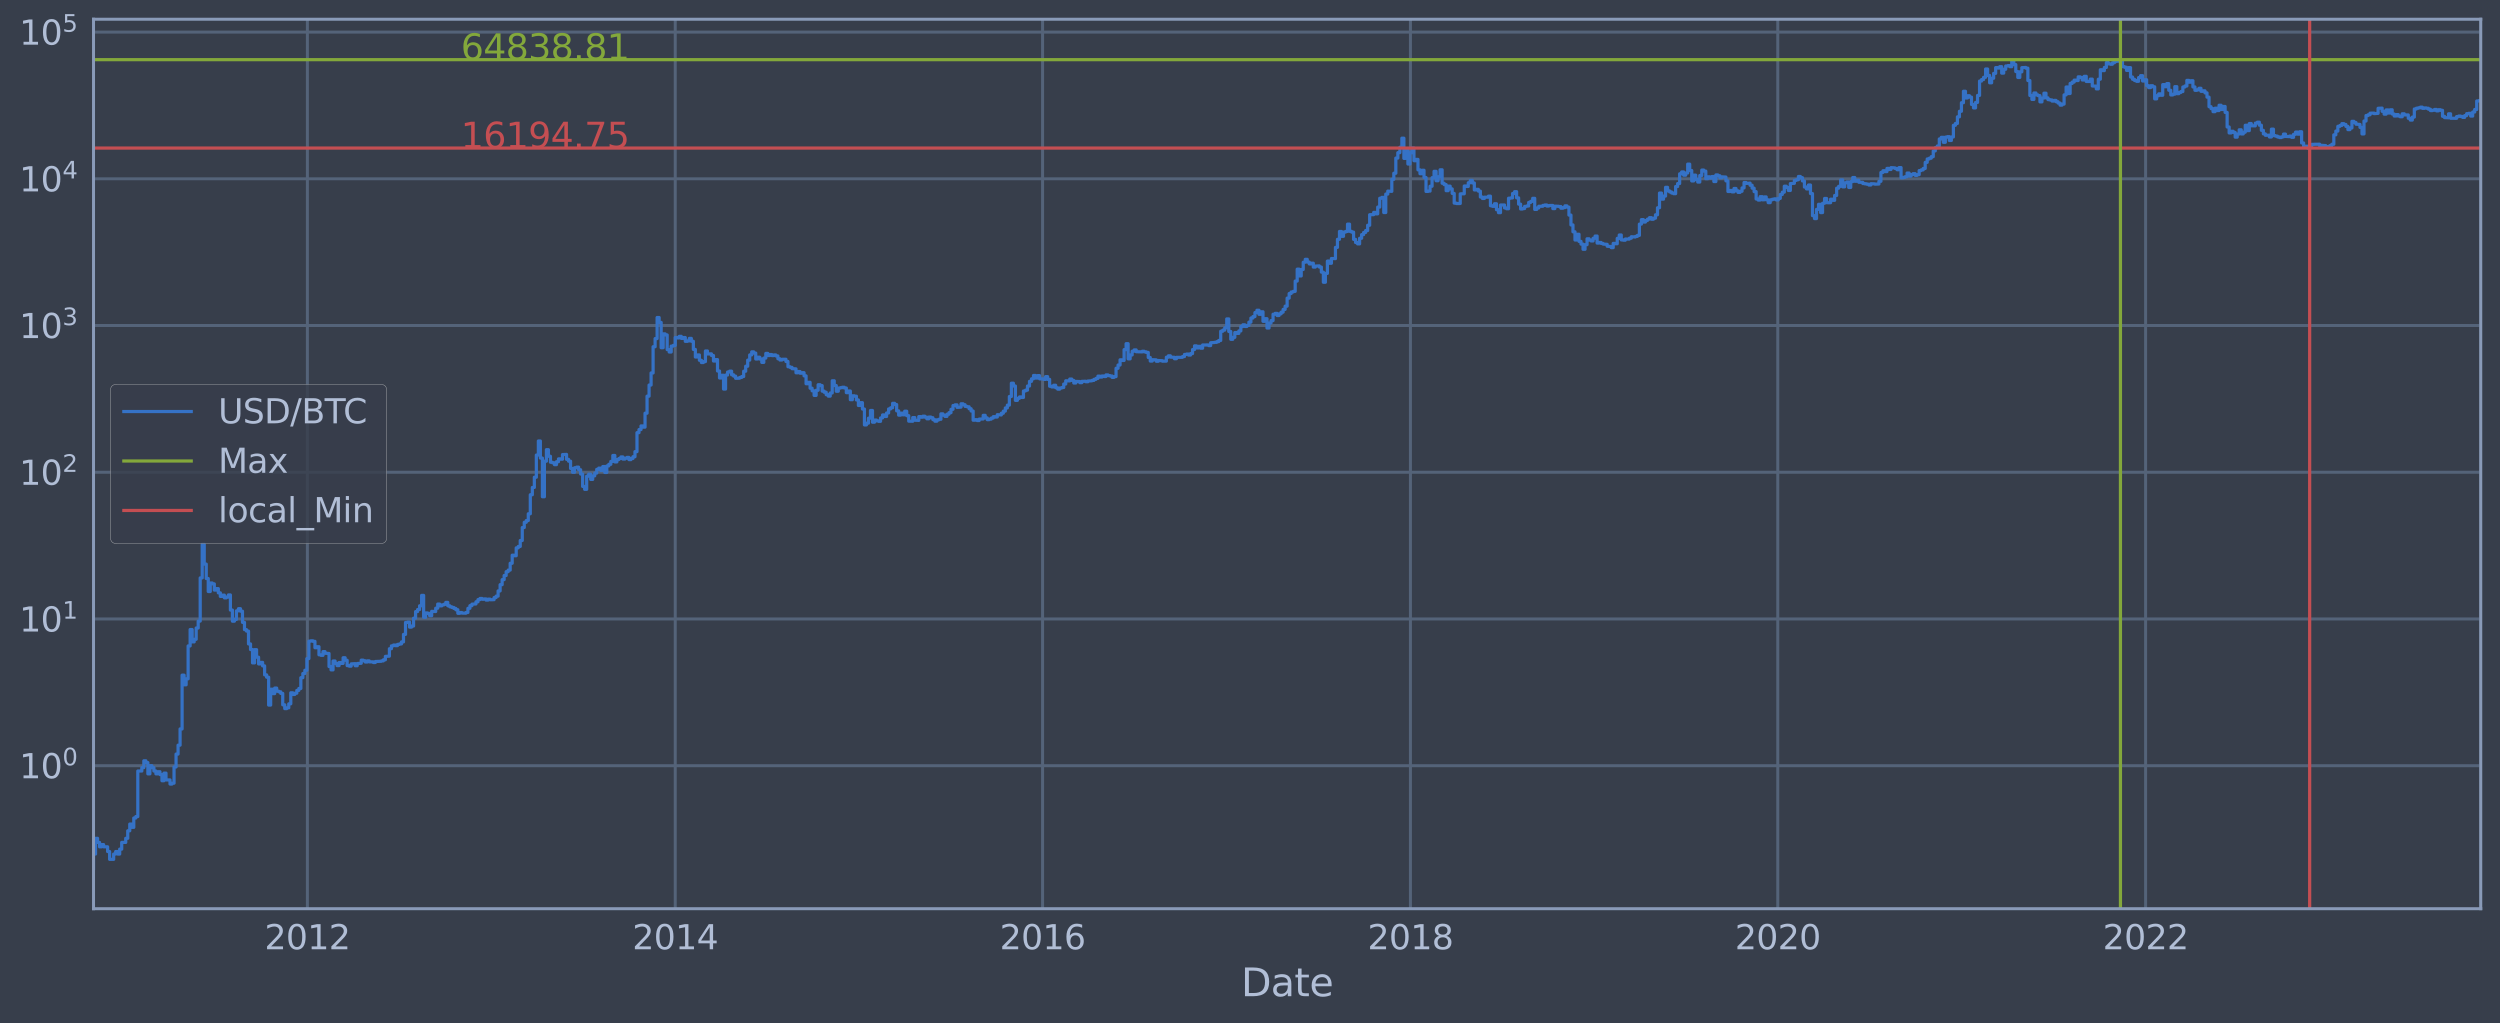 <?xml version="1.0" encoding="utf-8" standalone="no"?>
<!DOCTYPE svg PUBLIC "-//W3C//DTD SVG 1.1//EN"
  "http://www.w3.org/Graphics/SVG/1.1/DTD/svg11.dtd">
<svg xmlns:xlink="http://www.w3.org/1999/xlink" width="934.976pt" height="382.771pt" viewBox="0 0 934.976 382.771" xmlns="http://www.w3.org/2000/svg" version="1.1">
 <defs>
  <style type="text/css">*{stroke-linejoin: round; stroke-linecap: butt}</style>
 </defs>
 <g id="figure_1">
  <g id="patch_1">
   <path d="M 0 382.771 
L 934.976 382.771 
L 934.976 0 
L 0 0 
z
" style="fill: #373e4b"/>
  </g>
  <g id="axes_1">
   <g id="patch_2">
    <path d="M 34.976 339.84 
L 927.776 339.84 
L 927.776 7.2 
L 34.976 7.2 
z
" style="fill: #373e4b"/>
   </g>
   <g id="matplotlib.axis_1">
    <g id="xtick_1">
     <g id="line2d_1">
      <path d="M 34.976 339.84 
L 34.976 7.2 
" clip-path="url(#p05b7763f9e)" style="fill: none; stroke: #546379; stroke-width: 1.12; stroke-linecap: square"/>
     </g>
     <g id="line2d_2"/>
    </g>
    <g id="xtick_2">
     <g id="line2d_3">
      <path d="M 114.959 339.84 
L 114.959 7.2 
" clip-path="url(#p05b7763f9e)" style="fill: none; stroke: #546379; stroke-width: 1.12; stroke-linecap: square"/>
     </g>
     <g id="line2d_4"/>
     <g id="text_1">
      <!-- 2012 -->
      <g style="fill: #b1bed6" transform="translate(98.926 355.014) scale(0.126 -0.126)">
       <defs>
        <path id="DejaVuSans-32" d="M 1228 531 
L 3431 531 
L 3431 0 
L 469 0 
L 469 531 
Q 828 903 1448 1529 
Q 2069 2156 2228 2338 
Q 2531 2678 2651 2914 
Q 2772 3150 2772 3378 
Q 2772 3750 2511 3984 
Q 2250 4219 1831 4219 
Q 1534 4219 1204 4116 
Q 875 4013 500 3803 
L 500 4441 
Q 881 4594 1212 4672 
Q 1544 4750 1819 4750 
Q 2544 4750 2975 4387 
Q 3406 4025 3406 3419 
Q 3406 3131 3298 2873 
Q 3191 2616 2906 2266 
Q 2828 2175 2409 1742 
Q 1991 1309 1228 531 
z
" transform="scale(0.016)"/>
        <path id="DejaVuSans-30" d="M 2034 4250 
Q 1547 4250 1301 3770 
Q 1056 3291 1056 2328 
Q 1056 1369 1301 889 
Q 1547 409 2034 409 
Q 2525 409 2770 889 
Q 3016 1369 3016 2328 
Q 3016 3291 2770 3770 
Q 2525 4250 2034 4250 
z
M 2034 4750 
Q 2819 4750 3233 4129 
Q 3647 3509 3647 2328 
Q 3647 1150 3233 529 
Q 2819 -91 2034 -91 
Q 1250 -91 836 529 
Q 422 1150 422 2328 
Q 422 3509 836 4129 
Q 1250 4750 2034 4750 
z
" transform="scale(0.016)"/>
        <path id="DejaVuSans-31" d="M 794 531 
L 1825 531 
L 1825 4091 
L 703 3866 
L 703 4441 
L 1819 4666 
L 2450 4666 
L 2450 531 
L 3481 531 
L 3481 0 
L 794 0 
L 794 531 
z
" transform="scale(0.016)"/>
       </defs>
       <use xlink:href="#DejaVuSans-32"/>
       <use xlink:href="#DejaVuSans-30" x="63.623"/>
       <use xlink:href="#DejaVuSans-31" x="127.246"/>
       <use xlink:href="#DejaVuSans-32" x="190.869"/>
      </g>
     </g>
    </g>
    <g id="xtick_3">
     <g id="line2d_5">
      <path d="M 252.53 339.84 
L 252.53 7.2 
" clip-path="url(#p05b7763f9e)" style="fill: none; stroke: #546379; stroke-width: 1.12; stroke-linecap: square"/>
     </g>
     <g id="line2d_6"/>
     <g id="text_2">
      <!-- 2014 -->
      <g style="fill: #b1bed6" transform="translate(236.497 355.014) scale(0.126 -0.126)">
       <defs>
        <path id="DejaVuSans-34" d="M 2419 4116 
L 825 1625 
L 2419 1625 
L 2419 4116 
z
M 2253 4666 
L 3047 4666 
L 3047 1625 
L 3713 1625 
L 3713 1100 
L 3047 1100 
L 3047 0 
L 2419 0 
L 2419 1100 
L 313 1100 
L 313 1709 
L 2253 4666 
z
" transform="scale(0.016)"/>
       </defs>
       <use xlink:href="#DejaVuSans-32"/>
       <use xlink:href="#DejaVuSans-30" x="63.623"/>
       <use xlink:href="#DejaVuSans-31" x="127.246"/>
       <use xlink:href="#DejaVuSans-34" x="190.869"/>
      </g>
     </g>
    </g>
    <g id="xtick_4">
     <g id="line2d_7">
      <path d="M 389.913 339.84 
L 389.913 7.2 
" clip-path="url(#p05b7763f9e)" style="fill: none; stroke: #546379; stroke-width: 1.12; stroke-linecap: square"/>
     </g>
     <g id="line2d_8"/>
     <g id="text_3">
      <!-- 2016 -->
      <g style="fill: #b1bed6" transform="translate(373.879 355.014) scale(0.126 -0.126)">
       <defs>
        <path id="DejaVuSans-36" d="M 2113 2584 
Q 1688 2584 1439 2293 
Q 1191 2003 1191 1497 
Q 1191 994 1439 701 
Q 1688 409 2113 409 
Q 2538 409 2786 701 
Q 3034 994 3034 1497 
Q 3034 2003 2786 2293 
Q 2538 2584 2113 2584 
z
M 3366 4563 
L 3366 3988 
Q 3128 4100 2886 4159 
Q 2644 4219 2406 4219 
Q 1781 4219 1451 3797 
Q 1122 3375 1075 2522 
Q 1259 2794 1537 2939 
Q 1816 3084 2150 3084 
Q 2853 3084 3261 2657 
Q 3669 2231 3669 1497 
Q 3669 778 3244 343 
Q 2819 -91 2113 -91 
Q 1303 -91 875 529 
Q 447 1150 447 2328 
Q 447 3434 972 4092 
Q 1497 4750 2381 4750 
Q 2619 4750 2861 4703 
Q 3103 4656 3366 4563 
z
" transform="scale(0.016)"/>
       </defs>
       <use xlink:href="#DejaVuSans-32"/>
       <use xlink:href="#DejaVuSans-30" x="63.623"/>
       <use xlink:href="#DejaVuSans-31" x="127.246"/>
       <use xlink:href="#DejaVuSans-36" x="190.869"/>
      </g>
     </g>
    </g>
    <g id="xtick_5">
     <g id="line2d_9">
      <path d="M 527.484 339.84 
L 527.484 7.2 
" clip-path="url(#p05b7763f9e)" style="fill: none; stroke: #546379; stroke-width: 1.12; stroke-linecap: square"/>
     </g>
     <g id="line2d_10"/>
     <g id="text_4">
      <!-- 2018 -->
      <g style="fill: #b1bed6" transform="translate(511.45 355.014) scale(0.126 -0.126)">
       <defs>
        <path id="DejaVuSans-38" d="M 2034 2216 
Q 1584 2216 1326 1975 
Q 1069 1734 1069 1313 
Q 1069 891 1326 650 
Q 1584 409 2034 409 
Q 2484 409 2743 651 
Q 3003 894 3003 1313 
Q 3003 1734 2745 1975 
Q 2488 2216 2034 2216 
z
M 1403 2484 
Q 997 2584 770 2862 
Q 544 3141 544 3541 
Q 544 4100 942 4425 
Q 1341 4750 2034 4750 
Q 2731 4750 3128 4425 
Q 3525 4100 3525 3541 
Q 3525 3141 3298 2862 
Q 3072 2584 2669 2484 
Q 3125 2378 3379 2068 
Q 3634 1759 3634 1313 
Q 3634 634 3220 271 
Q 2806 -91 2034 -91 
Q 1263 -91 848 271 
Q 434 634 434 1313 
Q 434 1759 690 2068 
Q 947 2378 1403 2484 
z
M 1172 3481 
Q 1172 3119 1398 2916 
Q 1625 2713 2034 2713 
Q 2441 2713 2670 2916 
Q 2900 3119 2900 3481 
Q 2900 3844 2670 4047 
Q 2441 4250 2034 4250 
Q 1625 4250 1398 4047 
Q 1172 3844 1172 3481 
z
" transform="scale(0.016)"/>
       </defs>
       <use xlink:href="#DejaVuSans-32"/>
       <use xlink:href="#DejaVuSans-30" x="63.623"/>
       <use xlink:href="#DejaVuSans-31" x="127.246"/>
       <use xlink:href="#DejaVuSans-38" x="190.869"/>
      </g>
     </g>
    </g>
    <g id="xtick_6">
     <g id="line2d_11">
      <path d="M 664.867 339.84 
L 664.867 7.2 
" clip-path="url(#p05b7763f9e)" style="fill: none; stroke: #546379; stroke-width: 1.12; stroke-linecap: square"/>
     </g>
     <g id="line2d_12"/>
     <g id="text_5">
      <!-- 2020 -->
      <g style="fill: #b1bed6" transform="translate(648.833 355.014) scale(0.126 -0.126)">
       <use xlink:href="#DejaVuSans-32"/>
       <use xlink:href="#DejaVuSans-30" x="63.623"/>
       <use xlink:href="#DejaVuSans-32" x="127.246"/>
       <use xlink:href="#DejaVuSans-30" x="190.869"/>
      </g>
     </g>
    </g>
    <g id="xtick_7">
     <g id="line2d_13">
      <path d="M 802.438 339.84 
L 802.438 7.2 
" clip-path="url(#p05b7763f9e)" style="fill: none; stroke: #546379; stroke-width: 1.12; stroke-linecap: square"/>
     </g>
     <g id="line2d_14"/>
     <g id="text_6">
      <!-- 2022 -->
      <g style="fill: #b1bed6" transform="translate(786.404 355.014) scale(0.126 -0.126)">
       <use xlink:href="#DejaVuSans-32"/>
       <use xlink:href="#DejaVuSans-30" x="63.623"/>
       <use xlink:href="#DejaVuSans-32" x="127.246"/>
       <use xlink:href="#DejaVuSans-32" x="190.869"/>
      </g>
     </g>
    </g>
    <g id="xtick_8">
     <g id="line2d_15">
      <path d="M 927.776 339.84 
L 927.776 7.2 
" clip-path="url(#p05b7763f9e)" style="fill: none; stroke: #546379; stroke-width: 1.12; stroke-linecap: square"/>
     </g>
     <g id="line2d_16"/>
    </g>
    <g id="xtick_9">
     <g id="line2d_17"/>
    </g>
    <g id="xtick_10">
     <g id="line2d_18"/>
    </g>
    <g id="xtick_11">
     <g id="line2d_19"/>
    </g>
    <g id="xtick_12">
     <g id="line2d_20"/>
    </g>
    <g id="xtick_13">
     <g id="line2d_21"/>
    </g>
    <g id="xtick_14">
     <g id="line2d_22"/>
    </g>
    <g id="xtick_15">
     <g id="line2d_23"/>
    </g>
    <g id="text_7">
     <!-- Date -->
     <g style="fill: #b1bed6" transform="translate(464.167 372.576) scale(0.144 -0.144)">
      <defs>
       <path id="DejaVuSans-44" d="M 1259 4147 
L 1259 519 
L 2022 519 
Q 2988 519 3436 956 
Q 3884 1394 3884 2338 
Q 3884 3275 3436 3711 
Q 2988 4147 2022 4147 
L 1259 4147 
z
M 628 4666 
L 1925 4666 
Q 3281 4666 3915 4102 
Q 4550 3538 4550 2338 
Q 4550 1131 3912 565 
Q 3275 0 1925 0 
L 628 0 
L 628 4666 
z
" transform="scale(0.016)"/>
       <path id="DejaVuSans-61" d="M 2194 1759 
Q 1497 1759 1228 1600 
Q 959 1441 959 1056 
Q 959 750 1161 570 
Q 1363 391 1709 391 
Q 2188 391 2477 730 
Q 2766 1069 2766 1631 
L 2766 1759 
L 2194 1759 
z
M 3341 1997 
L 3341 0 
L 2766 0 
L 2766 531 
Q 2569 213 2275 61 
Q 1981 -91 1556 -91 
Q 1019 -91 701 211 
Q 384 513 384 1019 
Q 384 1609 779 1909 
Q 1175 2209 1959 2209 
L 2766 2209 
L 2766 2266 
Q 2766 2663 2505 2880 
Q 2244 3097 1772 3097 
Q 1472 3097 1187 3025 
Q 903 2953 641 2809 
L 641 3341 
Q 956 3463 1253 3523 
Q 1550 3584 1831 3584 
Q 2591 3584 2966 3190 
Q 3341 2797 3341 1997 
z
" transform="scale(0.016)"/>
       <path id="DejaVuSans-74" d="M 1172 4494 
L 1172 3500 
L 2356 3500 
L 2356 3053 
L 1172 3053 
L 1172 1153 
Q 1172 725 1289 603 
Q 1406 481 1766 481 
L 2356 481 
L 2356 0 
L 1766 0 
Q 1100 0 847 248 
Q 594 497 594 1153 
L 594 3053 
L 172 3053 
L 172 3500 
L 594 3500 
L 594 4494 
L 1172 4494 
z
" transform="scale(0.016)"/>
       <path id="DejaVuSans-65" d="M 3597 1894 
L 3597 1613 
L 953 1613 
Q 991 1019 1311 708 
Q 1631 397 2203 397 
Q 2534 397 2845 478 
Q 3156 559 3463 722 
L 3463 178 
Q 3153 47 2828 -22 
Q 2503 -91 2169 -91 
Q 1331 -91 842 396 
Q 353 884 353 1716 
Q 353 2575 817 3079 
Q 1281 3584 2069 3584 
Q 2775 3584 3186 3129 
Q 3597 2675 3597 1894 
z
M 3022 2063 
Q 3016 2534 2758 2815 
Q 2500 3097 2075 3097 
Q 1594 3097 1305 2825 
Q 1016 2553 972 2059 
L 3022 2063 
z
" transform="scale(0.016)"/>
      </defs>
      <use xlink:href="#DejaVuSans-44"/>
      <use xlink:href="#DejaVuSans-61" x="77.002"/>
      <use xlink:href="#DejaVuSans-74" x="138.281"/>
      <use xlink:href="#DejaVuSans-65" x="177.49"/>
     </g>
    </g>
   </g>
   <g id="matplotlib.axis_2">
    <g id="ytick_1">
     <g id="line2d_24">
      <path d="M 34.976 286.365 
L 927.776 286.365 
" clip-path="url(#p05b7763f9e)" style="fill: none; stroke: #546379; stroke-width: 1.12; stroke-linecap: square"/>
     </g>
     <g id="line2d_25"/>
     <g id="text_8">
      <!-- $\mathdefault{10^{0}}$ -->
      <g style="fill: #b1bed6" transform="translate(7.2 291.152) scale(0.126 -0.126)">
       <use xlink:href="#DejaVuSans-31" transform="translate(0 0.766)"/>
       <use xlink:href="#DejaVuSans-30" transform="translate(63.623 0.766)"/>
       <use xlink:href="#DejaVuSans-30" transform="translate(128.203 39.047) scale(0.7)"/>
      </g>
     </g>
    </g>
    <g id="ytick_2">
     <g id="line2d_26">
      <path d="M 34.976 231.491 
L 927.776 231.491 
" clip-path="url(#p05b7763f9e)" style="fill: none; stroke: #546379; stroke-width: 1.12; stroke-linecap: square"/>
     </g>
     <g id="line2d_27"/>
     <g id="text_9">
      <!-- $\mathdefault{10^{1}}$ -->
      <g style="fill: #b1bed6" transform="translate(7.2 236.278) scale(0.126 -0.126)">
       <use xlink:href="#DejaVuSans-31" transform="translate(0 0.684)"/>
       <use xlink:href="#DejaVuSans-30" transform="translate(63.623 0.684)"/>
       <use xlink:href="#DejaVuSans-31" transform="translate(128.203 38.966) scale(0.7)"/>
      </g>
     </g>
    </g>
    <g id="ytick_3">
     <g id="line2d_28">
      <path d="M 34.976 176.617 
L 927.776 176.617 
" clip-path="url(#p05b7763f9e)" style="fill: none; stroke: #546379; stroke-width: 1.12; stroke-linecap: square"/>
     </g>
     <g id="line2d_29"/>
     <g id="text_10">
      <!-- $\mathdefault{10^{2}}$ -->
      <g style="fill: #b1bed6" transform="translate(7.2 181.404) scale(0.126 -0.126)">
       <use xlink:href="#DejaVuSans-31" transform="translate(0 0.766)"/>
       <use xlink:href="#DejaVuSans-30" transform="translate(63.623 0.766)"/>
       <use xlink:href="#DejaVuSans-32" transform="translate(128.203 39.047) scale(0.7)"/>
      </g>
     </g>
    </g>
    <g id="ytick_4">
     <g id="line2d_30">
      <path d="M 34.976 121.743 
L 927.776 121.743 
" clip-path="url(#p05b7763f9e)" style="fill: none; stroke: #546379; stroke-width: 1.12; stroke-linecap: square"/>
     </g>
     <g id="line2d_31"/>
     <g id="text_11">
      <!-- $\mathdefault{10^{3}}$ -->
      <g style="fill: #b1bed6" transform="translate(7.2 126.53) scale(0.126 -0.126)">
       <defs>
        <path id="DejaVuSans-33" d="M 2597 2516 
Q 3050 2419 3304 2112 
Q 3559 1806 3559 1356 
Q 3559 666 3084 287 
Q 2609 -91 1734 -91 
Q 1441 -91 1130 -33 
Q 819 25 488 141 
L 488 750 
Q 750 597 1062 519 
Q 1375 441 1716 441 
Q 2309 441 2620 675 
Q 2931 909 2931 1356 
Q 2931 1769 2642 2001 
Q 2353 2234 1838 2234 
L 1294 2234 
L 1294 2753 
L 1863 2753 
Q 2328 2753 2575 2939 
Q 2822 3125 2822 3475 
Q 2822 3834 2567 4026 
Q 2313 4219 1838 4219 
Q 1578 4219 1281 4162 
Q 984 4106 628 3988 
L 628 4550 
Q 988 4650 1302 4700 
Q 1616 4750 1894 4750 
Q 2613 4750 3031 4423 
Q 3450 4097 3450 3541 
Q 3450 3153 3228 2886 
Q 3006 2619 2597 2516 
z
" transform="scale(0.016)"/>
       </defs>
       <use xlink:href="#DejaVuSans-31" transform="translate(0 0.766)"/>
       <use xlink:href="#DejaVuSans-30" transform="translate(63.623 0.766)"/>
       <use xlink:href="#DejaVuSans-33" transform="translate(128.203 39.047) scale(0.7)"/>
      </g>
     </g>
    </g>
    <g id="ytick_5">
     <g id="line2d_32">
      <path d="M 34.976 66.869 
L 927.776 66.869 
" clip-path="url(#p05b7763f9e)" style="fill: none; stroke: #546379; stroke-width: 1.12; stroke-linecap: square"/>
     </g>
     <g id="line2d_33"/>
     <g id="text_12">
      <!-- $\mathdefault{10^{4}}$ -->
      <g style="fill: #b1bed6" transform="translate(7.2 71.656) scale(0.126 -0.126)">
       <use xlink:href="#DejaVuSans-31" transform="translate(0 0.684)"/>
       <use xlink:href="#DejaVuSans-30" transform="translate(63.623 0.684)"/>
       <use xlink:href="#DejaVuSans-34" transform="translate(128.203 38.966) scale(0.7)"/>
      </g>
     </g>
    </g>
    <g id="ytick_6">
     <g id="line2d_34">
      <path d="M 34.976 11.995 
L 927.776 11.995 
" clip-path="url(#p05b7763f9e)" style="fill: none; stroke: #546379; stroke-width: 1.12; stroke-linecap: square"/>
     </g>
     <g id="line2d_35"/>
     <g id="text_13">
      <!-- $\mathdefault{10^{5}}$ -->
      <g style="fill: #b1bed6" transform="translate(7.2 16.782) scale(0.126 -0.126)">
       <defs>
        <path id="DejaVuSans-35" d="M 691 4666 
L 3169 4666 
L 3169 4134 
L 1269 4134 
L 1269 2991 
Q 1406 3038 1543 3061 
Q 1681 3084 1819 3084 
Q 2600 3084 3056 2656 
Q 3513 2228 3513 1497 
Q 3513 744 3044 326 
Q 2575 -91 1722 -91 
Q 1428 -91 1123 -41 
Q 819 9 494 109 
L 494 744 
Q 775 591 1075 516 
Q 1375 441 1709 441 
Q 2250 441 2565 725 
Q 2881 1009 2881 1497 
Q 2881 1984 2565 2268 
Q 2250 2553 1709 2553 
Q 1456 2553 1204 2497 
Q 953 2441 691 2322 
L 691 4666 
z
" transform="scale(0.016)"/>
       </defs>
       <use xlink:href="#DejaVuSans-31" transform="translate(0 0.684)"/>
       <use xlink:href="#DejaVuSans-30" transform="translate(63.623 0.684)"/>
       <use xlink:href="#DejaVuSans-35" transform="translate(128.203 38.966) scale(0.7)"/>
      </g>
     </g>
    </g>
    <g id="ytick_7">
     <g id="line2d_36"/>
    </g>
    <g id="ytick_8">
     <g id="line2d_37"/>
    </g>
    <g id="ytick_9">
     <g id="line2d_38"/>
    </g>
    <g id="ytick_10">
     <g id="line2d_39"/>
    </g>
    <g id="ytick_11">
     <g id="line2d_40"/>
    </g>
    <g id="ytick_12">
     <g id="line2d_41"/>
    </g>
    <g id="ytick_13">
     <g id="line2d_42"/>
    </g>
    <g id="ytick_14">
     <g id="line2d_43"/>
    </g>
    <g id="ytick_15">
     <g id="line2d_44"/>
    </g>
    <g id="ytick_16">
     <g id="line2d_45"/>
    </g>
    <g id="ytick_17">
     <g id="line2d_46"/>
    </g>
    <g id="ytick_18">
     <g id="line2d_47"/>
    </g>
    <g id="ytick_19">
     <g id="line2d_48"/>
    </g>
    <g id="ytick_20">
     <g id="line2d_49"/>
    </g>
    <g id="ytick_21">
     <g id="line2d_50"/>
    </g>
    <g id="ytick_22">
     <g id="line2d_51"/>
    </g>
    <g id="ytick_23">
     <g id="line2d_52"/>
    </g>
    <g id="ytick_24">
     <g id="line2d_53"/>
    </g>
    <g id="ytick_25">
     <g id="line2d_54"/>
    </g>
    <g id="ytick_26">
     <g id="line2d_55"/>
    </g>
    <g id="ytick_27">
     <g id="line2d_56"/>
    </g>
    <g id="ytick_28">
     <g id="line2d_57"/>
    </g>
    <g id="ytick_29">
     <g id="line2d_58"/>
    </g>
    <g id="ytick_30">
     <g id="line2d_59"/>
    </g>
    <g id="ytick_31">
     <g id="line2d_60"/>
    </g>
    <g id="ytick_32">
     <g id="line2d_61"/>
    </g>
    <g id="ytick_33">
     <g id="line2d_62"/>
    </g>
    <g id="ytick_34">
     <g id="line2d_63"/>
    </g>
    <g id="ytick_35">
     <g id="line2d_64"/>
    </g>
    <g id="ytick_36">
     <g id="line2d_65"/>
    </g>
    <g id="ytick_37">
     <g id="line2d_66"/>
    </g>
    <g id="ytick_38">
     <g id="line2d_67"/>
    </g>
    <g id="ytick_39">
     <g id="line2d_68"/>
    </g>
    <g id="ytick_40">
     <g id="line2d_69"/>
    </g>
    <g id="ytick_41">
     <g id="line2d_70"/>
    </g>
    <g id="ytick_42">
     <g id="line2d_71"/>
    </g>
    <g id="ytick_43">
     <g id="line2d_72"/>
    </g>
    <g id="ytick_44">
     <g id="line2d_73"/>
    </g>
    <g id="ytick_45">
     <g id="line2d_74"/>
    </g>
    <g id="ytick_46">
     <g id="line2d_75"/>
    </g>
    <g id="ytick_47">
     <g id="line2d_76"/>
    </g>
    <g id="ytick_48">
     <g id="line2d_77"/>
    </g>
    <g id="ytick_49">
     <g id="line2d_78"/>
    </g>
    <g id="ytick_50">
     <g id="line2d_79"/>
    </g>
    <g id="ytick_51">
     <g id="line2d_80"/>
    </g>
    <g id="ytick_52">
     <g id="line2d_81"/>
    </g>
    <g id="ytick_53">
     <g id="line2d_82"/>
    </g>
    <g id="ytick_54">
     <g id="line2d_83"/>
    </g>
   </g>
   <g id="line2d_84">
    <path d="M 34.976 324.72 
L 34.976 319.402 
L 35.729 319.402 
L 35.729 313.519 
L 36.482 313.519 
L 36.482 315.057 
L 37.234 315.057 
L 37.234 316.701 
L 37.987 316.701 
L 37.987 315.865 
L 38.74 315.865 
L 38.74 316.701 
L 40.245 316.701 
L 40.245 318.467 
L 40.998 318.467 
L 40.998 321.389 
L 42.504 321.389 
L 42.504 319.402 
L 43.257 319.402 
L 43.257 318.467 
L 44.009 318.467 
L 44.009 319.402 
L 44.762 319.402 
L 44.762 317.568 
L 45.515 317.568 
L 45.515 315.057 
L 47.021 315.057 
L 47.021 313.519 
L 47.773 313.519 
L 47.773 310.712 
L 48.526 310.712 
L 48.526 308.201 
L 49.279 308.201 
L 49.279 309.424 
L 50.032 309.424 
L 50.032 305.93 
L 50.784 305.93 
L 50.784 305.394 
L 51.537 305.394 
L 51.537 288.352 
L 53.043 288.352 
L 53.043 287.091 
L 53.796 287.091 
L 53.796 284.531 
L 54.548 284.531 
L 54.548 285.202 
L 55.301 285.202 
L 55.301 289.411 
L 56.054 289.411 
L 56.054 286.365 
L 56.807 286.365 
L 56.807 287.091 
L 57.559 287.091 
L 57.559 288.352 
L 58.312 288.352 
L 58.312 289.411 
L 59.065 289.411 
L 59.065 288.612 
L 59.818 288.612 
L 59.818 289.684 
L 60.571 289.684 
L 60.571 291.982 
L 61.323 291.982 
L 61.323 289.142 
L 62.076 289.142 
L 62.076 291.683 
L 63.582 291.683 
L 63.582 293.221 
L 64.335 293.221 
L 64.335 292.905 
L 65.087 292.905 
L 65.087 286.846 
L 65.84 286.846 
L 65.84 282.02 
L 66.593 282.02 
L 66.593 278.689 
L 67.346 278.689 
L 67.346 272.623 
L 68.098 272.623 
L 68.098 252.507 
L 68.851 252.507 
L 68.851 256.104 
L 69.604 256.104 
L 69.604 253.87 
L 70.357 253.87 
L 70.357 241.574 
L 71.11 241.574 
L 71.11 235.448 
L 71.862 235.448 
L 71.862 240.059 
L 72.615 240.059 
L 72.615 239.089 
L 73.368 239.089 
L 73.368 234.864 
L 74.121 234.864 
L 74.121 232.29 
L 74.873 232.29 
L 74.873 216.132 
L 75.626 216.132 
L 75.626 203.519 
L 76.379 203.519 
L 76.379 210.967 
L 77.132 210.967 
L 77.132 216.358 
L 77.885 216.358 
L 77.885 221.216 
L 78.637 221.216 
L 78.637 218.046 
L 79.39 218.046 
L 79.39 218.359 
L 80.143 218.359 
L 80.143 220.68 
L 80.896 220.68 
L 80.896 220.141 
L 81.649 220.141 
L 81.649 221.717 
L 82.401 221.717 
L 82.401 223.05 
L 83.154 223.05 
L 83.154 222.57 
L 83.907 222.57 
L 83.907 223.592 
L 84.66 223.592 
L 84.66 223.302 
L 85.412 223.302 
L 85.412 222.505 
L 86.165 222.505 
L 86.165 228.16 
L 86.918 228.16 
L 86.918 232.315 
L 87.671 232.315 
L 87.671 231.658 
L 88.424 231.658 
L 88.424 228.452 
L 89.176 228.452 
L 89.176 227.647 
L 89.929 227.647 
L 89.929 228.578 
L 90.682 228.578 
L 90.682 232.763 
L 91.435 232.763 
L 91.435 235.476 
L 92.187 235.476 
L 92.187 236.017 
L 92.94 236.017 
L 92.94 240.822 
L 93.693 240.822 
L 93.693 242.921 
L 94.446 242.921 
L 94.446 247.914 
L 95.199 247.914 
L 95.199 242.96 
L 95.951 242.96 
L 95.951 245.781 
L 96.704 245.781 
L 96.704 248.297 
L 97.457 248.297 
L 97.457 247.725 
L 98.21 247.725 
L 98.21 249.032 
L 98.963 249.032 
L 98.963 252.393 
L 99.715 252.393 
L 99.715 253.268 
L 100.468 253.268 
L 100.468 263.685 
L 101.221 263.685 
L 101.221 257.768 
L 101.974 257.768 
L 101.974 259.402 
L 102.726 259.402 
L 102.726 257.341 
L 103.479 257.341 
L 103.479 258.497 
L 104.232 258.497 
L 104.232 258.72 
L 104.985 258.72 
L 104.985 259.325 
L 105.738 259.325 
L 105.738 263.593 
L 106.49 263.593 
L 106.49 265.01 
L 107.243 265.01 
L 107.243 264.72 
L 107.996 264.72 
L 107.996 263.23 
L 108.749 263.23 
L 108.749 259.096 
L 109.501 259.096 
L 109.501 259.711 
L 110.254 259.711 
L 110.254 259.248 
L 111.007 259.248 
L 111.007 258.202 
L 111.76 258.202 
L 111.76 257.482 
L 112.513 257.482 
L 112.513 253.447 
L 113.265 253.447 
L 113.265 251.882 
L 114.018 251.882 
L 114.018 250.68 
L 114.771 250.68 
L 114.771 246.308 
L 115.524 246.308 
L 115.524 239.787 
L 116.277 239.787 
L 116.277 239.653 
L 117.029 239.653 
L 117.029 239.855 
L 117.782 239.855 
L 117.782 242.238 
L 118.535 242.238 
L 118.535 241.867 
L 119.288 241.867 
L 119.288 244.887 
L 120.04 244.887 
L 120.04 245.097 
L 120.793 245.097 
L 120.793 243.704 
L 121.546 243.704 
L 121.546 244.309 
L 123.052 244.39 
L 123.052 249.282 
L 123.804 249.282 
L 123.804 250.52 
L 124.557 250.52 
L 124.557 247.213 
L 125.31 247.213 
L 125.31 248.105 
L 126.063 248.105 
L 126.063 248.933 
L 126.815 248.933 
L 126.815 247.772 
L 127.568 247.772 
L 127.568 248.105 
L 128.321 248.105 
L 128.321 245.999 
L 129.074 245.999 
L 129.074 246.938 
L 129.827 246.938 
L 129.827 248.933 
L 130.579 248.933 
L 130.579 249.132 
L 131.332 249.132 
L 131.332 248.297 
L 132.838 248.201 
L 132.838 248.982 
L 133.591 248.982 
L 133.591 248.153 
L 135.096 248.057 
L 135.096 246.892 
L 135.849 246.892 
L 135.849 247.121 
L 136.602 247.121 
L 136.602 247.584 
L 137.354 247.584 
L 137.354 247.167 
L 138.107 247.167 
L 138.107 247.537 
L 139.613 247.537 
L 139.613 247.772 
L 140.366 247.772 
L 140.366 247.398 
L 142.624 247.305 
L 142.624 247.167 
L 143.377 247.167 
L 143.377 246.756 
L 144.129 246.756 
L 144.129 245.479 
L 145.635 245.394 
L 145.635 242.615 
L 146.388 242.615 
L 146.388 241.538 
L 147.141 241.538 
L 147.141 241.249 
L 147.893 241.249 
L 147.893 241.465 
L 148.646 241.465 
L 148.646 240.999 
L 149.399 240.999 
L 149.399 240.822 
L 150.152 240.822 
L 150.152 240.059 
L 150.904 240.059 
L 150.904 237.26 
L 151.657 237.26 
L 151.657 232.788 
L 152.41 232.788 
L 152.41 232.638 
L 153.163 232.638 
L 153.163 234.537 
L 153.916 234.537 
L 153.916 234.134 
L 154.668 234.134 
L 154.668 231.206 
L 155.421 231.206 
L 155.421 228.726 
L 156.174 228.726 
L 156.174 227.954 
L 156.927 227.954 
L 156.927 226.557 
L 157.68 226.557 
L 157.68 222.669 
L 158.432 222.669 
L 158.432 230.879 
L 159.185 230.879 
L 159.185 229.241 
L 159.938 229.241 
L 159.938 229.415 
L 160.691 229.415 
L 160.691 230.283 
L 161.443 230.283 
L 161.443 228.641 
L 162.949 228.705 
L 162.949 227.466 
L 163.702 227.466 
L 163.702 225.926 
L 164.455 225.926 
L 164.455 226.596 
L 165.207 226.596 
L 165.207 226.249 
L 165.96 226.249 
L 165.96 226.021 
L 166.713 226.021 
L 166.713 225.293 
L 167.466 225.293 
L 167.466 226.557 
L 168.218 226.557 
L 168.218 226.948 
L 168.971 226.948 
L 168.971 227.185 
L 169.724 227.185 
L 169.724 227.546 
L 170.477 227.546 
L 170.477 228.036 
L 171.23 228.036 
L 171.23 229.371 
L 171.982 229.371 
L 171.982 229.09 
L 172.735 229.09 
L 172.735 229.284 
L 174.241 229.328 
L 174.241 229.068 
L 174.994 229.068 
L 174.994 227.506 
L 175.746 227.506 
L 175.746 226.519 
L 176.499 226.519 
L 176.499 225.945 
L 178.005 225.87 
L 178.005 225.074 
L 178.757 225.074 
L 178.757 224.251 
L 179.51 224.251 
L 179.51 223.815 
L 180.263 223.815 
L 180.263 224.11 
L 181.016 224.11 
L 181.016 223.988 
L 181.769 223.988 
L 181.769 224.427 
L 182.521 224.427 
L 182.521 224.075 
L 183.274 224.075 
L 183.274 224.303 
L 184.78 224.268 
L 184.78 223.489 
L 185.532 223.489 
L 185.532 222.95 
L 186.285 222.95 
L 186.285 221 
L 187.038 221 
L 187.038 218.663 
L 187.791 218.663 
L 187.791 216.778 
L 188.544 216.778 
L 188.544 215.236 
L 189.296 215.236 
L 189.296 213.809 
L 190.049 213.809 
L 190.049 213.215 
L 190.802 213.215 
L 190.802 210.657 
L 191.555 210.657 
L 191.555 207.644 
L 192.308 207.644 
L 192.308 207.838 
L 193.06 207.838 
L 193.06 204.9 
L 193.813 204.9 
L 193.813 204.374 
L 194.566 204.374 
L 194.566 202.152 
L 195.319 202.152 
L 195.319 197.291 
L 196.071 197.291 
L 196.071 195.331 
L 196.824 195.331 
L 196.824 194.681 
L 197.577 194.681 
L 197.577 192.146 
L 198.33 192.146 
L 198.33 185.032 
L 199.083 185.032 
L 199.083 182.298 
L 199.835 182.298 
L 199.835 178.475 
L 200.588 178.475 
L 200.588 170.182 
L 201.341 170.182 
L 201.341 164.929 
L 202.094 164.929 
L 202.094 171.318 
L 202.846 171.318 
L 202.846 185.773 
L 203.599 185.773 
L 203.599 172.487 
L 204.352 172.487 
L 204.352 168.176 
L 205.105 168.176 
L 205.105 170.641 
L 205.858 170.641 
L 205.858 172.875 
L 206.61 172.875 
L 206.61 173.084 
L 207.363 173.084 
L 207.363 173.77 
L 208.116 173.77 
L 208.116 172.674 
L 208.869 172.674 
L 208.869 171.621 
L 209.622 171.621 
L 209.622 171.741 
L 210.374 171.741 
L 210.374 170.002 
L 211.88 169.946 
L 211.88 171.796 
L 212.633 171.796 
L 212.633 172.477 
L 213.385 172.477 
L 213.385 175.206 
L 214.138 175.206 
L 214.138 176.621 
L 214.891 176.621 
L 214.891 174.918 
L 215.644 174.918 
L 215.644 174.705 
L 216.397 174.705 
L 216.397 175.682 
L 217.149 175.682 
L 217.149 177.281 
L 217.902 177.281 
L 217.902 181.923 
L 218.655 181.923 
L 218.655 183.004 
L 219.408 183.004 
L 219.408 178.094 
L 220.16 178.094 
L 220.16 177.33 
L 220.913 177.33 
L 220.913 179.29 
L 221.666 179.29 
L 221.666 177.962 
L 222.419 177.962 
L 222.419 176.929 
L 223.172 176.929 
L 223.172 175.54 
L 223.924 175.54 
L 223.924 175.067 
L 224.677 175.067 
L 224.677 175.959 
L 225.43 175.959 
L 225.43 174.487 
L 226.183 174.487 
L 226.183 176.686 
L 226.936 176.686 
L 226.936 174.252 
L 227.688 174.252 
L 227.688 173.645 
L 228.441 173.645 
L 228.441 172.571 
L 229.194 172.571 
L 229.194 170.348 
L 229.947 170.348 
L 229.947 172.751 
L 230.699 172.751 
L 230.699 171.874 
L 231.452 171.874 
L 231.452 171.481 
L 232.205 171.481 
L 232.205 170.898 
L 232.958 170.898 
L 232.958 171.697 
L 233.711 171.697 
L 233.711 171.366 
L 234.463 171.366 
L 234.463 171.062 
L 235.216 171.062 
L 235.216 171.889 
L 235.969 171.889 
L 235.969 171.467 
L 236.722 171.467 
L 236.722 170.81 
L 237.474 170.81 
L 237.474 168.908 
L 238.227 168.908 
L 238.227 161.812 
L 238.98 161.812 
L 238.98 160.661 
L 239.733 160.661 
L 239.733 159.29 
L 240.486 159.29 
L 240.486 159.743 
L 241.238 159.743 
L 241.238 154.534 
L 241.991 154.534 
L 241.991 148.164 
L 242.744 148.164 
L 242.744 144 
L 243.497 144 
L 243.497 139.484 
L 244.25 139.484 
L 244.25 129.679 
L 245.002 129.679 
L 245.002 126.631 
L 245.755 126.631 
L 245.755 118.747 
L 246.508 118.747 
L 246.508 120.575 
L 247.261 120.575 
L 247.261 130.042 
L 248.013 130.042 
L 248.013 124.874 
L 248.766 124.874 
L 248.766 125.255 
L 249.519 125.255 
L 249.519 130.749 
L 250.272 130.749 
L 250.272 131.645 
L 251.025 131.645 
L 251.025 129.44 
L 251.777 129.44 
L 251.777 129.177 
L 252.53 129.177 
L 252.53 126.219 
L 253.283 126.219 
L 253.283 126.376 
L 254.036 126.376 
L 254.036 125.783 
L 254.788 125.783 
L 254.788 126.555 
L 255.541 126.555 
L 255.541 126.246 
L 256.294 126.246 
L 256.294 127.663 
L 257.047 127.663 
L 257.047 127.493 
L 257.8 127.493 
L 257.8 126.557 
L 258.552 126.557 
L 258.552 127.633 
L 259.305 127.633 
L 259.305 130.677 
L 260.058 130.677 
L 260.058 133.522 
L 260.811 133.522 
L 260.811 132.755 
L 261.564 132.755 
L 261.564 134.745 
L 262.316 134.745 
L 262.316 135.581 
L 263.069 135.581 
L 263.069 135.244 
L 263.822 135.244 
L 263.822 131.262 
L 264.575 131.262 
L 264.575 132.382 
L 266.08 132.341 
L 266.08 132.955 
L 266.833 132.955 
L 266.833 135.018 
L 267.586 135.018 
L 267.586 134.488 
L 268.339 134.488 
L 268.339 138.743 
L 269.091 138.743 
L 269.091 141.356 
L 269.844 141.356 
L 269.844 140.352 
L 270.597 140.352 
L 270.597 145.502 
L 271.35 145.502 
L 271.35 140.267 
L 272.102 140.267 
L 272.102 139.13 
L 272.855 139.13 
L 272.855 138.815 
L 273.608 138.815 
L 273.608 140.172 
L 274.361 140.172 
L 274.361 140.665 
L 275.114 140.665 
L 275.114 141.485 
L 276.619 141.438 
L 276.619 141.176 
L 277.372 141.176 
L 277.372 140.819 
L 278.125 140.819 
L 278.125 138.834 
L 278.878 138.834 
L 278.878 136.967 
L 279.63 136.967 
L 279.63 134.683 
L 280.383 134.683 
L 280.383 132.727 
L 281.136 132.727 
L 281.136 131.592 
L 281.889 131.592 
L 281.889 132.053 
L 282.641 132.053 
L 282.641 134.254 
L 283.394 134.254 
L 283.394 133.601 
L 284.147 133.601 
L 284.147 134.278 
L 284.9 134.278 
L 284.9 135.528 
L 285.653 135.528 
L 285.653 133.917 
L 286.405 133.917 
L 286.405 132.18 
L 287.158 132.18 
L 287.158 132.968 
L 287.911 132.968 
L 287.911 132.603 
L 288.664 132.603 
L 288.664 132.979 
L 289.416 132.979 
L 289.416 132.754 
L 290.169 132.754 
L 290.169 133.118 
L 290.922 133.118 
L 290.922 134.169 
L 291.675 134.169 
L 291.675 134.641 
L 292.428 134.641 
L 292.428 134.378 
L 293.933 134.358 
L 293.933 135.18 
L 294.686 135.18 
L 294.686 137.15 
L 295.439 137.15 
L 295.439 137.381 
L 296.192 137.381 
L 296.192 137.882 
L 297.697 137.948 
L 297.697 139.416 
L 298.45 139.416 
L 298.45 138.943 
L 299.203 138.943 
L 299.203 139.567 
L 299.955 139.567 
L 299.955 139.388 
L 300.708 139.388 
L 300.708 140.567 
L 301.461 140.567 
L 301.461 143.511 
L 302.214 143.511 
L 302.214 142.98 
L 302.967 142.98 
L 302.967 145.189 
L 303.719 145.189 
L 303.719 146.163 
L 304.472 146.163 
L 304.472 147.872 
L 305.225 147.872 
L 305.225 145.961 
L 305.978 145.961 
L 305.978 143.889 
L 306.73 143.889 
L 306.73 144.217 
L 307.483 144.217 
L 307.483 146.276 
L 308.236 146.276 
L 308.236 146.7 
L 308.989 146.7 
L 308.989 147.608 
L 309.742 147.608 
L 309.742 148.147 
L 310.494 148.147 
L 310.494 146.971 
L 311.247 146.971 
L 311.247 142.406 
L 312 142.406 
L 312 144.191 
L 312.753 144.191 
L 312.753 146.325 
L 313.506 146.325 
L 313.506 145.144 
L 314.258 145.144 
L 314.258 144.992 
L 315.011 144.992 
L 315.011 144.825 
L 315.764 144.825 
L 315.764 145.114 
L 316.517 145.114 
L 316.517 146.844 
L 317.269 146.844 
L 317.269 146.236 
L 318.022 146.236 
L 318.022 149.481 
L 318.775 149.481 
L 318.775 148.021 
L 319.528 148.021 
L 319.528 148.168 
L 320.281 148.168 
L 320.281 149.577 
L 321.033 149.577 
L 321.033 151.65 
L 321.786 151.65 
L 321.786 150.595 
L 322.539 150.595 
L 322.539 152.974 
L 323.292 152.974 
L 323.292 158.911 
L 324.044 158.911 
L 324.044 158.263 
L 324.797 158.263 
L 324.797 156.386 
L 325.55 156.386 
L 325.55 153.525 
L 326.303 153.525 
L 326.303 157.908 
L 327.056 157.908 
L 327.056 157.111 
L 327.808 157.111 
L 327.808 157.405 
L 328.561 157.405 
L 328.561 157.576 
L 329.314 157.576 
L 329.314 156.305 
L 330.067 156.305 
L 330.067 155.186 
L 330.82 155.186 
L 330.82 155.759 
L 331.572 155.759 
L 331.572 154.449 
L 332.325 154.449 
L 332.325 152.941 
L 333.078 152.941 
L 333.078 152.509 
L 333.831 152.509 
L 333.831 150.844 
L 334.583 150.844 
L 334.583 151.302 
L 335.336 151.302 
L 335.336 153.654 
L 336.089 153.654 
L 336.089 155.262 
L 336.842 155.262 
L 336.842 154.5 
L 337.595 154.5 
L 337.595 155.117 
L 338.347 155.117 
L 338.347 153.798 
L 339.1 153.798 
L 339.1 155.457 
L 339.853 155.457 
L 339.853 157.503 
L 341.358 157.542 
L 341.358 156.169 
L 342.111 156.169 
L 342.111 157.155 
L 343.617 157.225 
L 343.617 155.806 
L 344.37 155.806 
L 344.37 156.037 
L 345.122 156.037 
L 345.122 155.659 
L 345.875 155.659 
L 345.875 156.016 
L 346.628 156.016 
L 346.628 156.623 
L 347.381 156.623 
L 347.381 155.976 
L 348.134 155.976 
L 348.134 156.223 
L 348.886 156.223 
L 348.886 156.94 
L 349.639 156.94 
L 349.639 157.517 
L 350.392 157.517 
L 350.392 157.011 
L 351.145 157.011 
L 351.145 156.809 
L 351.897 156.809 
L 351.897 154.782 
L 352.65 154.782 
L 352.65 155.286 
L 353.403 155.286 
L 353.403 155.733 
L 354.156 155.733 
L 354.156 154.917 
L 354.909 154.917 
L 354.909 154.338 
L 355.661 154.338 
L 355.661 153.076 
L 356.414 153.076 
L 356.414 151.664 
L 357.167 151.664 
L 357.167 151.415 
L 357.92 151.415 
L 357.92 152.358 
L 359.425 152.253 
L 359.425 151.012 
L 360.178 151.012 
L 360.178 151.371 
L 360.931 151.371 
L 360.931 151.984 
L 361.684 151.984 
L 361.684 152.137 
L 362.436 152.137 
L 362.436 152.86 
L 363.189 152.86 
L 363.189 153.715 
L 363.942 153.715 
L 363.942 157.159 
L 364.695 157.159 
L 364.695 156.961 
L 365.448 156.961 
L 365.448 157.279 
L 366.2 157.279 
L 366.2 156.741 
L 367.706 156.692 
L 367.706 155.339 
L 368.459 155.339 
L 368.459 156.282 
L 369.211 156.282 
L 369.211 156.941 
L 369.964 156.941 
L 369.964 156.751 
L 370.717 156.751 
L 370.717 156.356 
L 371.47 156.356 
L 371.47 155.839 
L 372.223 155.839 
L 372.223 155.975 
L 372.975 155.975 
L 372.975 155.087 
L 374.481 155.192 
L 374.481 154.546 
L 375.234 154.546 
L 375.234 153.75 
L 375.986 153.75 
L 375.986 152.565 
L 376.739 152.565 
L 376.739 151.517 
L 377.492 151.517 
L 377.492 148.296 
L 378.245 148.296 
L 378.245 143.313 
L 378.998 143.313 
L 378.998 144.365 
L 379.75 144.365 
L 379.75 149.732 
L 380.503 149.732 
L 380.503 148.974 
L 381.256 148.974 
L 381.256 148.462 
L 382.009 148.462 
L 382.009 148.639 
L 382.761 148.639 
L 382.761 146.223 
L 383.514 146.223 
L 383.514 145.92 
L 384.267 145.92 
L 384.267 144.37 
L 385.02 144.37 
L 385.02 142.616 
L 385.773 142.616 
L 385.773 141.669 
L 386.525 141.669 
L 386.525 140.426 
L 387.278 140.426 
L 387.278 141.397 
L 388.031 141.397 
L 388.031 140.483 
L 388.784 140.483 
L 388.784 141.677 
L 390.289 141.703 
L 390.289 141.897 
L 391.042 141.897 
L 391.042 140.856 
L 391.795 140.856 
L 391.795 141.881 
L 392.548 141.881 
L 392.548 144.46 
L 393.3 144.46 
L 393.3 144.708 
L 394.053 144.708 
L 394.053 144.081 
L 394.806 144.081 
L 394.806 145.016 
L 395.559 145.016 
L 395.559 145.537 
L 396.312 145.537 
L 396.312 145.117 
L 397.064 145.117 
L 397.064 144.926 
L 397.817 144.926 
L 397.817 143.626 
L 398.57 143.626 
L 398.57 142.418 
L 400.075 142.459 
L 400.075 141.768 
L 400.828 141.768 
L 400.828 142.275 
L 401.581 142.275 
L 401.581 143.243 
L 402.334 143.243 
L 402.334 142.645 
L 403.839 142.702 
L 403.839 143.11 
L 404.592 143.11 
L 404.592 142.622 
L 406.098 142.59 
L 406.098 142.774 
L 406.851 142.774 
L 406.851 142.501 
L 408.356 142.419 
L 408.356 142.268 
L 409.109 142.268 
L 409.109 141.886 
L 409.862 141.886 
L 409.862 141.528 
L 410.614 141.528 
L 410.614 140.671 
L 411.367 140.671 
L 411.367 141.023 
L 412.12 141.023 
L 412.12 140.614 
L 412.873 140.614 
L 412.873 140.806 
L 413.626 140.806 
L 413.626 140.214 
L 414.378 140.214 
L 414.378 140.466 
L 415.131 140.466 
L 415.131 140.61 
L 415.884 140.61 
L 415.884 141.135 
L 416.637 141.135 
L 416.637 140.841 
L 417.389 140.841 
L 417.389 137.729 
L 418.142 137.729 
L 418.142 136.516 
L 418.895 136.516 
L 418.895 134.572 
L 419.648 134.572 
L 419.648 134.809 
L 420.401 134.809 
L 420.401 130.752 
L 421.153 130.752 
L 421.153 128.536 
L 421.906 128.536 
L 421.906 134.204 
L 422.659 134.204 
L 422.659 132.746 
L 423.412 132.746 
L 423.412 131.36 
L 424.165 131.36 
L 424.165 130.864 
L 424.917 130.864 
L 424.917 131.537 
L 427.176 131.597 
L 427.176 131.376 
L 427.928 131.376 
L 427.928 131.592 
L 428.681 131.592 
L 428.681 131.807 
L 429.434 131.807 
L 429.434 133.697 
L 430.187 133.697 
L 430.187 135.025 
L 430.94 135.025 
L 430.94 134.521 
L 432.445 134.587 
L 432.445 135.1 
L 433.198 135.1 
L 433.198 134.838 
L 434.703 134.9 
L 434.703 135.076 
L 436.209 135.055 
L 436.209 133.594 
L 436.962 133.594 
L 436.962 133.072 
L 437.715 133.072 
L 437.715 133.562 
L 439.22 133.628 
L 439.22 134.153 
L 439.973 134.153 
L 439.973 133.648 
L 442.231 133.633 
L 442.231 133.349 
L 442.984 133.349 
L 442.984 132.559 
L 443.737 132.559 
L 443.737 132.417 
L 444.49 132.417 
L 444.49 132.796 
L 445.242 132.796 
L 445.242 132.232 
L 445.995 132.232 
L 445.995 130.727 
L 446.748 130.727 
L 446.748 129.354 
L 447.501 129.354 
L 447.501 130.125 
L 448.254 130.125 
L 448.254 129.522 
L 449.006 129.522 
L 449.006 130.23 
L 449.759 130.23 
L 449.759 129.02 
L 452.017 129.013 
L 452.017 129.242 
L 452.77 129.242 
L 452.77 128.19 
L 454.276 128.081 
L 454.276 128.027 
L 455.029 128.027 
L 455.029 127.79 
L 455.781 127.79 
L 455.781 127.329 
L 456.534 127.329 
L 456.534 123.888 
L 457.287 123.888 
L 457.287 123.463 
L 458.04 123.463 
L 458.04 122.596 
L 458.793 122.596 
L 458.793 119.274 
L 459.545 119.274 
L 459.545 123.977 
L 460.298 123.977 
L 460.298 126.897 
L 461.051 126.897 
L 461.051 126.167 
L 461.804 126.167 
L 461.804 124.369 
L 462.556 124.369 
L 462.556 124.692 
L 463.309 124.692 
L 463.309 123.766 
L 464.062 123.766 
L 464.062 122.141 
L 464.815 122.141 
L 464.815 121.48 
L 465.568 121.48 
L 465.568 122.095 
L 466.32 122.095 
L 466.32 121.714 
L 467.073 121.714 
L 467.073 120.477 
L 467.826 120.477 
L 467.826 118.936 
L 468.579 118.936 
L 468.579 118.404 
L 469.331 118.404 
L 469.331 116.907 
L 470.084 116.907 
L 470.084 116.027 
L 470.837 116.027 
L 470.837 117.555 
L 471.59 117.555 
L 471.59 116.602 
L 472.343 116.602 
L 472.343 120.168 
L 473.095 120.168 
L 473.095 119.191 
L 473.848 119.191 
L 473.848 122.671 
L 474.601 122.671 
L 474.601 120.813 
L 475.354 120.813 
L 475.354 119.909 
L 476.107 119.909 
L 476.107 117.523 
L 476.859 117.523 
L 476.859 117.2 
L 477.612 117.2 
L 477.612 117.994 
L 478.365 117.994 
L 478.365 117.374 
L 479.118 117.374 
L 479.118 116.747 
L 479.87 116.747 
L 479.87 115.711 
L 480.623 115.711 
L 480.623 114.506 
L 481.376 114.506 
L 481.376 111.496 
L 482.129 111.496 
L 482.129 109.793 
L 482.882 109.793 
L 482.882 109.197 
L 483.634 109.197 
L 483.634 108.971 
L 484.387 108.971 
L 484.387 105.119 
L 485.14 105.119 
L 485.14 100.667 
L 485.893 100.667 
L 485.893 103.199 
L 486.645 103.199 
L 486.645 100.781 
L 487.398 100.781 
L 487.398 98.08 
L 488.151 98.08 
L 488.151 96.992 
L 488.904 96.992 
L 488.904 98.019 
L 489.657 98.019 
L 489.657 98.7 
L 490.409 98.7 
L 490.409 98.439 
L 491.162 98.439 
L 491.162 99.887 
L 491.915 99.887 
L 491.915 99.512 
L 493.421 99.435 
L 493.421 99.879 
L 494.173 99.879 
L 494.173 101.78 
L 494.926 101.78 
L 494.926 105.556 
L 495.679 105.556 
L 495.679 102.256 
L 496.432 102.256 
L 496.432 97.649 
L 497.184 97.649 
L 497.184 98.459 
L 497.937 98.459 
L 497.937 96.676 
L 499.443 96.729 
L 499.443 92.517 
L 500.196 92.517 
L 500.196 89.502 
L 500.948 89.502 
L 500.948 86.565 
L 501.701 86.565 
L 501.701 88.382 
L 502.454 88.382 
L 502.454 86.806 
L 503.207 86.806 
L 503.207 86.561 
L 503.959 86.561 
L 503.959 83.828 
L 504.712 83.828 
L 504.712 86.515 
L 505.465 86.515 
L 505.465 86.811 
L 506.218 86.811 
L 506.218 89.522 
L 506.971 89.522 
L 506.971 90.702 
L 507.723 90.702 
L 507.723 91.21 
L 508.476 91.21 
L 508.476 89.114 
L 509.229 89.114 
L 509.229 87.746 
L 509.982 87.746 
L 509.982 86.936 
L 510.735 86.936 
L 510.735 86.221 
L 511.487 86.221 
L 511.487 84.25 
L 512.24 84.25 
L 512.24 80.3 
L 513.746 80.277 
L 513.746 79.441 
L 514.498 79.441 
L 514.498 79.974 
L 515.251 79.974 
L 515.251 77.445 
L 516.004 77.445 
L 516.004 74.154 
L 516.757 74.154 
L 516.757 73.825 
L 517.51 73.825 
L 517.51 79.483 
L 518.262 79.483 
L 518.262 72.581 
L 519.015 72.581 
L 519.015 71.474 
L 520.521 71.561 
L 520.521 67.062 
L 521.273 67.062 
L 521.273 64.787 
L 522.026 64.787 
L 522.026 59.117 
L 522.779 59.117 
L 522.779 57.097 
L 523.532 57.097 
L 523.532 55.067 
L 524.285 55.067 
L 524.285 51.683 
L 525.037 51.683 
L 525.037 59.233 
L 525.79 59.233 
L 525.79 56.152 
L 526.543 56.152 
L 526.543 61.337 
L 527.296 61.337 
L 527.296 57.144 
L 528.049 57.144 
L 528.049 55.382 
L 528.801 55.382 
L 528.801 60.098 
L 529.554 60.098 
L 529.554 59.621 
L 530.307 59.621 
L 530.307 63.524 
L 531.06 63.524 
L 531.06 64.965 
L 531.812 64.965 
L 531.812 63.681 
L 532.565 63.681 
L 532.565 66.387 
L 533.318 66.387 
L 533.318 71.592 
L 534.071 71.592 
L 534.071 71.467 
L 534.824 71.467 
L 534.824 69.657 
L 535.576 69.657 
L 535.576 66.447 
L 536.329 66.447 
L 536.329 64.07 
L 537.082 64.07 
L 537.082 67.595 
L 537.835 67.595 
L 537.835 66.09 
L 538.587 66.09 
L 538.587 63.503 
L 539.34 63.503 
L 539.34 68.535 
L 540.093 68.535 
L 540.093 69.038 
L 540.846 69.038 
L 540.846 71.315 
L 541.599 71.315 
L 541.599 69.619 
L 542.351 69.619 
L 542.351 70.647 
L 543.104 70.647 
L 543.104 72.334 
L 543.857 72.334 
L 543.857 75.963 
L 544.61 75.963 
L 544.61 76.106 
L 546.115 76.114 
L 546.115 72.501 
L 547.621 72.465 
L 547.621 69.564 
L 548.374 69.564 
L 548.374 69.726 
L 549.126 69.726 
L 549.126 68.347 
L 549.879 68.347 
L 549.879 67.464 
L 550.632 67.464 
L 550.632 68.422 
L 551.385 68.422 
L 551.385 71.033 
L 552.138 71.033 
L 552.138 70.823 
L 552.89 70.823 
L 552.89 71.476 
L 553.643 71.476 
L 553.643 73.687 
L 554.396 73.687 
L 554.396 74.224 
L 555.149 74.224 
L 555.149 73.757 
L 556.654 73.739 
L 556.654 73.36 
L 557.407 73.36 
L 557.407 76.941 
L 558.16 76.941 
L 558.16 77.176 
L 558.913 77.176 
L 558.913 76.197 
L 559.665 76.197 
L 559.665 78.427 
L 560.418 78.427 
L 560.418 79.531 
L 561.171 79.531 
L 561.171 76.676 
L 562.677 76.668 
L 562.677 77.769 
L 563.429 77.769 
L 563.429 78.074 
L 564.182 78.074 
L 564.182 74.138 
L 564.935 74.138 
L 564.935 74.023 
L 565.688 74.023 
L 565.688 72.366 
L 566.44 72.366 
L 566.44 71.681 
L 567.193 71.681 
L 567.193 73.997 
L 567.946 73.997 
L 567.946 76.348 
L 568.699 76.348 
L 568.699 78.154 
L 569.452 78.154 
L 569.452 77.991 
L 570.204 77.991 
L 570.204 77.184 
L 570.957 77.184 
L 570.957 77.04 
L 571.71 77.04 
L 571.71 75.707 
L 572.463 75.707 
L 572.463 75.305 
L 573.215 75.305 
L 573.215 74.176 
L 573.968 74.176 
L 573.968 78.322 
L 574.721 78.322 
L 574.721 77.781 
L 575.474 77.781 
L 575.474 77.144 
L 576.979 77.149 
L 576.979 76.831 
L 577.732 76.831 
L 577.732 76.668 
L 578.485 76.668 
L 578.485 77.057 
L 579.238 77.057 
L 579.238 76.866 
L 580.743 76.839 
L 580.743 78.012 
L 581.496 78.012 
L 581.496 77.1 
L 583.002 77.157 
L 583.002 77.237 
L 583.754 77.237 
L 583.754 77.874 
L 584.507 77.874 
L 584.507 77.649 
L 585.26 77.649 
L 585.26 77 
L 586.013 77 
L 586.013 77.473 
L 586.766 77.473 
L 586.766 80.438 
L 587.518 80.438 
L 587.518 84.119 
L 588.271 84.119 
L 588.271 86.69 
L 589.024 86.69 
L 589.024 89.75 
L 589.777 89.75 
L 589.777 87.61 
L 590.529 87.61 
L 590.529 90.275 
L 591.282 90.275 
L 591.282 91.293 
L 592.035 91.293 
L 592.035 93.231 
L 592.788 93.231 
L 592.788 91.506 
L 593.541 91.506 
L 593.541 89.31 
L 594.293 89.31 
L 594.293 89.793 
L 595.046 89.793 
L 595.046 90.114 
L 595.799 90.114 
L 595.799 89.118 
L 596.552 89.118 
L 596.552 88.281 
L 597.304 88.281 
L 597.304 90.912 
L 598.057 90.912 
L 598.057 90.676 
L 598.81 90.676 
L 598.81 91.046 
L 599.563 91.046 
L 599.563 91.3 
L 601.068 91.374 
L 601.068 92.093 
L 602.574 92.189 
L 602.574 92.615 
L 603.327 92.615 
L 603.327 91.022 
L 604.08 91.022 
L 604.08 91.162 
L 604.832 91.162 
L 604.832 89.147 
L 605.585 89.147 
L 605.585 87.888 
L 606.338 87.888 
L 606.338 89.72 
L 607.091 89.72 
L 607.091 89.836 
L 607.843 89.836 
L 607.843 89.389 
L 609.349 89.424 
L 609.349 89.087 
L 610.102 89.087 
L 610.102 88.532 
L 611.607 88.634 
L 611.607 88.418 
L 612.36 88.418 
L 612.36 88.035 
L 613.113 88.035 
L 613.113 83.814 
L 613.866 83.814 
L 613.866 82.14 
L 614.618 82.14 
L 614.618 83.043 
L 615.371 83.043 
L 615.371 82.468 
L 616.124 82.468 
L 616.124 81.957 
L 616.877 81.957 
L 616.877 81.403 
L 617.63 81.403 
L 617.63 81.993 
L 618.382 81.993 
L 618.382 81.597 
L 619.135 81.597 
L 619.135 80.33 
L 619.888 80.33 
L 619.888 77.699 
L 620.641 77.699 
L 620.641 72.208 
L 621.394 72.208 
L 621.394 74.483 
L 622.146 74.483 
L 622.146 73.328 
L 622.899 73.328 
L 622.899 70.066 
L 623.652 70.066 
L 623.652 71.388 
L 624.405 71.388 
L 624.405 71.788 
L 625.157 71.788 
L 625.157 72.192 
L 625.91 72.192 
L 625.91 72.433 
L 626.663 72.433 
L 626.663 69.755 
L 627.416 69.755 
L 627.416 68.645 
L 628.169 68.645 
L 628.169 65.003 
L 628.921 65.003 
L 628.921 64.311 
L 629.674 64.311 
L 629.674 65.528 
L 630.427 65.528 
L 630.427 64.695 
L 631.18 64.695 
L 631.18 61.386 
L 631.932 61.386 
L 631.932 63.769 
L 632.685 63.769 
L 632.685 67.658 
L 633.438 67.658 
L 633.438 65.508 
L 634.191 65.508 
L 634.191 67.168 
L 634.944 67.168 
L 634.944 68.088 
L 635.696 68.088 
L 635.696 65.639 
L 636.449 65.639 
L 636.449 63.609 
L 637.202 63.609 
L 637.202 63.994 
L 637.955 63.994 
L 637.955 66.828 
L 638.708 66.828 
L 638.708 66.124 
L 639.46 66.124 
L 639.46 66.603 
L 640.213 66.603 
L 640.213 66.025 
L 640.966 66.025 
L 640.966 67.896 
L 641.719 67.896 
L 641.719 65.432 
L 642.471 65.432 
L 642.471 65.735 
L 643.224 65.735 
L 643.224 66.492 
L 643.977 66.492 
L 643.977 66.14 
L 645.483 66.22 
L 645.483 67.635 
L 646.235 67.635 
L 646.235 71.616 
L 646.988 71.616 
L 646.988 71.243 
L 647.741 71.243 
L 647.741 71.751 
L 648.494 71.751 
L 648.494 70.496 
L 649.246 70.496 
L 649.246 71.356 
L 649.999 71.356 
L 649.999 71.959 
L 650.752 71.959 
L 650.752 71.533 
L 651.505 71.533 
L 651.505 70.279 
L 652.258 70.279 
L 652.258 68.259 
L 653.01 68.259 
L 653.01 68.595 
L 654.516 68.487 
L 654.516 69.281 
L 655.269 69.281 
L 655.269 70.374 
L 656.022 70.374 
L 656.022 71.668 
L 656.774 71.668 
L 656.774 74.413 
L 657.527 74.413 
L 657.527 74.818 
L 658.28 74.818 
L 658.28 73.542 
L 659.033 73.542 
L 659.033 74.721 
L 659.785 74.721 
L 659.785 73.653 
L 660.538 73.653 
L 660.538 74.733 
L 661.291 74.733 
L 661.291 75.782 
L 662.044 75.782 
L 662.044 74.73 
L 662.797 74.73 
L 662.797 74.53 
L 663.549 74.53 
L 663.549 74.365 
L 664.302 74.365 
L 664.302 74.778 
L 665.055 74.778 
L 665.055 74.201 
L 665.808 74.201 
L 665.808 72.735 
L 666.56 72.735 
L 666.56 71.875 
L 667.313 71.875 
L 667.313 69.645 
L 668.066 69.645 
L 668.066 70.127 
L 668.819 70.127 
L 668.819 71.231 
L 669.572 71.231 
L 669.572 68.65 
L 671.077 68.561 
L 671.077 67.458 
L 671.83 67.458 
L 671.83 67.217 
L 672.583 67.217 
L 672.583 66.006 
L 673.336 66.006 
L 673.336 66.442 
L 674.088 66.442 
L 674.088 67.669 
L 674.841 67.669 
L 674.841 69.954 
L 675.594 69.954 
L 675.594 70.646 
L 676.347 70.646 
L 676.347 69.202 
L 677.099 69.202 
L 677.099 72.39 
L 677.852 72.39 
L 677.852 80.648 
L 678.605 80.648 
L 678.605 81.741 
L 679.358 81.741 
L 679.358 78.3 
L 680.111 78.3 
L 680.111 76.418 
L 680.863 76.418 
L 680.863 79.502 
L 681.616 79.502 
L 681.616 76.028 
L 682.369 76.028 
L 682.369 74.228 
L 683.122 74.228 
L 683.122 75.804 
L 684.627 75.809 
L 684.627 74.502 
L 685.38 74.502 
L 685.38 74.927 
L 686.133 74.927 
L 686.133 73.1 
L 686.886 73.1 
L 686.886 70.383 
L 687.638 70.383 
L 687.638 69.684 
L 688.391 69.684 
L 688.391 67.297 
L 689.144 67.297 
L 689.144 69.876 
L 689.897 69.876 
L 689.897 68.38 
L 690.65 68.38 
L 690.65 68.064 
L 691.402 68.064 
L 691.402 70.103 
L 692.155 70.103 
L 692.155 67.918 
L 692.908 67.918 
L 692.908 66.387 
L 693.661 66.387 
L 693.661 67.783 
L 694.413 67.783 
L 694.413 67.411 
L 695.166 67.411 
L 695.166 68.158 
L 696.672 68.205 
L 696.672 68.637 
L 697.425 68.637 
L 697.425 68.75 
L 698.177 68.75 
L 698.177 68.894 
L 698.93 68.894 
L 698.93 69.189 
L 699.683 69.189 
L 699.683 68.711 
L 701.188 68.763 
L 701.188 68.873 
L 702.694 68.818 
L 702.694 67.809 
L 703.447 67.809 
L 703.447 64.506 
L 704.2 64.506 
L 704.2 63.864 
L 704.952 63.864 
L 704.952 64.18 
L 705.705 64.18 
L 705.705 62.99 
L 706.458 62.99 
L 706.458 63.387 
L 707.211 63.387 
L 707.211 62.695 
L 708.716 62.792 
L 708.716 62.997 
L 709.469 62.997 
L 709.469 63.466 
L 710.222 63.466 
L 710.222 62.677 
L 710.975 62.677 
L 710.975 66.491 
L 711.727 66.491 
L 711.727 66.332 
L 712.48 66.332 
L 712.48 66.093 
L 713.233 66.093 
L 713.233 64.719 
L 713.986 64.719 
L 713.986 65.864 
L 714.739 65.864 
L 714.739 65.272 
L 715.491 65.272 
L 715.491 64.945 
L 716.244 64.945 
L 716.244 65.589 
L 716.997 65.589 
L 716.997 65.321 
L 717.75 65.321 
L 717.75 63.795 
L 718.502 63.795 
L 718.502 63.53 
L 719.255 63.53 
L 719.255 63.009 
L 720.008 63.009 
L 720.008 60.718 
L 720.761 60.718 
L 720.761 59.451 
L 721.514 59.451 
L 721.514 59.175 
L 722.266 59.175 
L 722.266 58.587 
L 723.019 58.587 
L 723.019 56.439 
L 723.772 56.439 
L 723.772 55.232 
L 724.525 55.232 
L 724.525 54.611 
L 725.278 54.611 
L 725.278 51.968 
L 726.03 51.968 
L 726.03 51.357 
L 726.783 51.357 
L 726.783 53.218 
L 727.536 53.218 
L 727.536 51.289 
L 728.289 51.289 
L 728.289 51.103 
L 729.041 51.103 
L 729.041 52.535 
L 729.794 52.535 
L 729.794 51.228 
L 730.547 51.228 
L 730.547 46.863 
L 731.3 46.863 
L 731.3 46.179 
L 732.053 46.179 
L 732.053 43.695 
L 732.805 43.695 
L 732.805 41.613 
L 733.558 41.613 
L 733.558 38.415 
L 734.311 38.415 
L 734.311 34.139 
L 735.064 34.139 
L 735.064 36.645 
L 735.816 36.645 
L 735.816 35.8 
L 736.569 35.8 
L 736.569 36.329 
L 737.322 36.329 
L 737.322 39.075 
L 738.075 39.075 
L 738.075 40.356 
L 738.828 40.356 
L 738.828 38.317 
L 739.58 38.317 
L 739.58 35.688 
L 740.333 35.688 
L 740.333 30.312 
L 741.086 30.312 
L 741.086 29.75 
L 741.839 29.75 
L 741.839 28.917 
L 742.592 28.917 
L 742.592 25.812 
L 743.344 25.812 
L 743.344 28.217 
L 744.097 28.217 
L 744.097 30.964 
L 744.85 30.964 
L 744.85 29.264 
L 745.603 29.264 
L 745.603 27.442 
L 746.355 27.442 
L 746.355 25.285 
L 747.108 25.285 
L 747.108 25.444 
L 747.861 25.444 
L 747.861 24.941 
L 748.614 24.941 
L 748.614 27.347 
L 749.367 27.347 
L 749.367 25.905 
L 750.119 25.905 
L 750.119 24.675 
L 750.872 24.675 
L 750.872 24.547 
L 751.625 24.547 
L 751.625 24.934 
L 752.378 24.934 
L 752.378 22.797 
L 753.13 22.797 
L 753.13 24.134 
L 753.883 24.134 
L 753.883 26.764 
L 754.636 26.764 
L 754.636 28.958 
L 755.389 28.958 
L 755.389 26.863 
L 756.142 26.863 
L 756.142 25.302 
L 757.647 25.232 
L 757.647 25.496 
L 758.4 25.496 
L 758.4 30.122 
L 759.153 30.122 
L 759.153 35.712 
L 759.906 35.712 
L 759.906 37.181 
L 760.658 37.181 
L 760.658 34.776 
L 761.411 34.776 
L 761.411 35.49 
L 762.164 35.49 
L 762.164 35.763 
L 762.917 35.763 
L 762.917 38.093 
L 763.669 38.093 
L 763.669 36.679 
L 764.422 36.679 
L 764.422 34.851 
L 765.175 34.851 
L 765.175 36.613 
L 765.928 36.613 
L 765.928 37.26 
L 766.681 37.26 
L 766.681 37.386 
L 767.433 37.386 
L 767.433 37.805 
L 768.186 37.805 
L 768.186 37.557 
L 768.939 37.557 
L 768.939 38.046 
L 769.692 38.046 
L 769.692 38.55 
L 770.444 38.55 
L 770.444 39.311 
L 771.197 39.311 
L 771.197 38.928 
L 771.95 38.928 
L 771.95 35.485 
L 772.703 35.485 
L 772.703 32.547 
L 773.456 32.547 
L 773.456 34.967 
L 774.208 34.967 
L 774.208 31.219 
L 774.961 31.219 
L 774.961 30.703 
L 775.714 30.703 
L 775.714 29.959 
L 776.467 29.959 
L 776.467 30.123 
L 777.22 30.123 
L 777.22 28.742 
L 777.972 28.742 
L 777.972 28.967 
L 778.725 28.967 
L 778.725 29.909 
L 779.478 29.909 
L 779.478 28.538 
L 780.231 28.538 
L 780.231 30.46 
L 781.736 30.47 
L 781.736 29.593 
L 782.489 29.593 
L 782.489 32.162 
L 783.995 32.21 
L 783.995 33.236 
L 784.747 33.236 
L 784.747 29.622 
L 785.5 29.622 
L 785.5 26.093 
L 786.253 26.093 
L 786.253 26.405 
L 787.006 26.405 
L 787.006 25.225 
L 787.758 25.225 
L 787.758 23.398 
L 788.511 23.398 
L 788.511 23.893 
L 789.264 23.893 
L 789.264 24.032 
L 790.017 24.032 
L 790.017 23.49 
L 790.77 23.49 
L 790.77 23.023 
L 791.522 23.023 
L 791.522 22.895 
L 792.275 22.895 
L 792.275 22.32 
L 793.028 22.32 
L 793.028 22.786 
L 793.781 22.786 
L 793.781 24.922 
L 794.534 24.922 
L 794.534 25.15 
L 795.286 25.15 
L 795.286 26.328 
L 796.039 26.328 
L 796.039 25.295 
L 796.792 25.295 
L 796.792 28.811 
L 797.545 28.811 
L 797.545 29.656 
L 798.297 29.656 
L 798.297 30.111 
L 799.05 30.111 
L 799.05 30.411 
L 799.803 30.411 
L 799.803 29.027 
L 800.556 29.027 
L 800.556 28.29 
L 801.309 28.29 
L 801.309 30.29 
L 802.061 30.29 
L 802.061 29.822 
L 802.814 29.822 
L 802.814 32.041 
L 803.567 32.041 
L 803.567 32.754 
L 804.32 32.754 
L 804.32 32.053 
L 805.072 32.053 
L 805.072 32.453 
L 805.825 32.453 
L 805.825 36.965 
L 806.578 36.965 
L 806.578 35.803 
L 807.331 35.803 
L 807.331 35.105 
L 808.084 35.105 
L 808.084 35.63 
L 808.836 35.63 
L 808.836 31.65 
L 809.589 31.65 
L 809.589 32.442 
L 810.342 32.442 
L 810.342 31.271 
L 811.095 31.271 
L 811.095 33.763 
L 811.848 33.763 
L 811.848 35.502 
L 812.6 35.502 
L 812.6 35.24 
L 813.353 35.24 
L 813.353 32.406 
L 814.106 32.406 
L 814.106 35.033 
L 814.859 35.033 
L 814.859 34.593 
L 815.611 34.593 
L 815.611 34.239 
L 816.364 34.239 
L 816.364 32.543 
L 817.117 32.543 
L 817.117 32.16 
L 817.87 32.16 
L 817.87 30.06 
L 818.623 30.06 
L 818.623 30.74 
L 819.375 30.74 
L 819.375 30.186 
L 820.128 30.186 
L 820.128 32.511 
L 820.881 32.511 
L 820.881 33.77 
L 821.634 33.77 
L 821.634 33.601 
L 822.386 33.601 
L 822.386 33.025 
L 823.139 33.025 
L 823.139 34.152 
L 823.892 34.152 
L 823.892 33.969 
L 824.645 33.969 
L 824.645 34.735 
L 825.398 34.735 
L 825.398 36.333 
L 826.15 36.333 
L 826.15 39.903 
L 826.903 39.903 
L 826.903 40.628 
L 827.656 40.628 
L 827.656 41.759 
L 828.409 41.759 
L 828.409 40.467 
L 829.161 40.467 
L 829.161 41.336 
L 829.914 41.336 
L 829.914 39.362 
L 830.667 39.362 
L 830.667 40.941 
L 831.42 40.941 
L 831.42 39.815 
L 832.173 39.815 
L 832.173 42.04 
L 832.925 42.04 
L 832.925 47.489 
L 833.678 47.489 
L 833.678 49.715 
L 834.431 49.715 
L 834.431 49.087 
L 835.184 49.087 
L 835.184 49.528 
L 835.937 49.528 
L 835.937 51.29 
L 836.689 51.29 
L 836.689 50.134 
L 837.442 50.134 
L 837.442 48.535 
L 838.195 48.535 
L 838.195 50.085 
L 838.948 50.085 
L 838.948 49.445 
L 839.7 49.445 
L 839.7 46.86 
L 840.453 46.86 
L 840.453 48.848 
L 841.206 48.848 
L 841.206 46.212 
L 841.959 46.212 
L 841.959 47.038 
L 843.464 47.074 
L 843.464 46.045 
L 844.217 46.045 
L 844.217 45.694 
L 844.97 45.694 
L 844.97 46.819 
L 845.723 46.819 
L 845.723 48.734 
L 846.475 48.734 
L 846.475 50.074 
L 847.228 50.074 
L 847.228 50.598 
L 848.734 50.547 
L 848.734 51.224 
L 849.487 51.224 
L 849.487 48.302 
L 850.239 48.302 
L 850.239 50.717 
L 850.992 50.717 
L 850.992 50.902 
L 851.745 50.902 
L 851.745 51.223 
L 852.498 51.223 
L 852.498 51.441 
L 853.251 51.441 
L 853.251 51.181 
L 854.003 51.181 
L 854.003 50.151 
L 854.756 50.151 
L 854.756 51.024 
L 856.262 51.096 
L 856.262 50.894 
L 857.014 50.894 
L 857.014 51.358 
L 857.767 51.358 
L 857.767 50.23 
L 858.52 50.23 
L 858.52 49.397 
L 859.273 49.397 
L 859.273 50.167 
L 860.026 50.167 
L 860.026 49.278 
L 860.778 49.278 
L 860.778 53.464 
L 861.531 53.464 
L 861.531 54.808 
L 862.284 54.808 
L 862.284 54.671 
L 863.037 54.671 
L 863.037 55.379 
L 863.789 55.379 
L 863.789 55.002 
L 864.542 55.002 
L 864.542 53.985 
L 867.553 53.935 
L 867.553 54.737 
L 868.306 54.737 
L 868.306 54.357 
L 869.812 54.451 
L 869.812 54.878 
L 871.317 54.771 
L 871.317 54.468 
L 872.07 54.468 
L 872.07 53.955 
L 872.823 53.955 
L 872.823 50.429 
L 873.576 50.429 
L 873.576 49.023 
L 874.328 49.023 
L 874.328 47.256 
L 875.081 47.256 
L 875.081 46.926 
L 875.834 46.926 
L 875.834 46.249 
L 876.587 46.249 
L 876.587 46.553 
L 877.34 46.553 
L 877.34 47.265 
L 878.092 47.265 
L 878.092 48.473 
L 878.845 48.473 
L 878.845 47.85 
L 879.598 47.85 
L 879.598 45.376 
L 880.351 45.376 
L 880.351 45.821 
L 881.103 45.821 
L 881.103 46.443 
L 882.609 46.54 
L 882.609 47.638 
L 883.362 47.638 
L 883.362 50.083 
L 884.115 50.083 
L 884.115 45.255 
L 884.867 45.255 
L 884.867 43.22 
L 885.62 43.22 
L 885.62 42.929 
L 886.373 42.929 
L 886.373 42.331 
L 887.879 42.303 
L 887.879 42.5 
L 889.384 42.395 
L 889.384 40.501 
L 890.89 40.435 
L 890.89 41.635 
L 891.642 41.635 
L 891.642 42.682 
L 892.395 42.682 
L 892.395 41.104 
L 893.148 41.104 
L 893.148 42.258 
L 893.901 42.258 
L 893.901 41.059 
L 894.654 41.059 
L 894.654 42.64 
L 895.406 42.64 
L 895.406 43.388 
L 896.159 43.388 
L 896.159 42.849 
L 896.912 42.849 
L 896.912 43.414 
L 897.665 43.414 
L 897.665 43.664 
L 898.417 43.664 
L 898.417 42.55 
L 899.17 42.55 
L 899.17 42.977 
L 900.676 42.984 
L 900.676 44.233 
L 901.429 44.233 
L 901.429 44.911 
L 902.181 44.911 
L 902.181 43.79 
L 902.934 43.79 
L 902.934 40.764 
L 903.687 40.764 
L 903.687 40.476 
L 904.44 40.476 
L 904.44 40.315 
L 905.193 40.315 
L 905.193 40.079 
L 905.945 40.079 
L 905.945 40.517 
L 906.698 40.517 
L 906.698 40.378 
L 907.451 40.378 
L 907.451 40.497 
L 908.204 40.497 
L 908.204 40.845 
L 908.956 40.845 
L 908.956 41.349 
L 909.709 41.349 
L 909.709 41.237 
L 910.462 41.237 
L 910.462 40.94 
L 911.215 40.94 
L 911.215 41.456 
L 911.968 41.456 
L 911.968 41.035 
L 912.72 41.035 
L 912.72 41.263 
L 913.473 41.263 
L 913.473 43.498 
L 914.226 43.498 
L 914.226 43.985 
L 915.731 44.052 
L 915.731 42.561 
L 916.484 42.561 
L 916.484 44.218 
L 918.743 44.251 
L 918.743 43.611 
L 919.495 43.611 
L 919.495 43.407 
L 920.248 43.407 
L 920.248 43.57 
L 921.001 43.57 
L 921.001 43.903 
L 921.754 43.903 
L 921.754 43.224 
L 922.507 43.224 
L 922.507 42.504 
L 923.259 42.504 
L 923.259 42.385 
L 924.012 42.385 
L 924.012 43.412 
L 924.765 43.412 
L 924.765 41.895 
L 925.518 41.895 
L 925.518 40.941 
L 926.27 40.941 
L 926.27 37.773 
L 927.023 37.773 
L 927.023 37.635 
L 927.776 37.635 
L 927.776 37.635 
" clip-path="url(#p05b7763f9e)" style="fill: none; stroke: #3572c6; stroke-width: 1.2; stroke-linecap: square"/>
   </g>
   <g id="line2d_85">
    <path d="M 34.976 22.32 
L 927.776 22.32 
L 927.776 22.32 
" clip-path="url(#p05b7763f9e)" style="fill: none; stroke: #83a83b; stroke-width: 1.2; stroke-linecap: square"/>
   </g>
   <g id="line2d_86">
    <path d="M 34.976 55.379 
L 927.776 55.379 
L 927.776 55.379 
" clip-path="url(#p05b7763f9e)" style="fill: none; stroke: #c44e52; stroke-width: 1.2; stroke-linecap: square"/>
   </g>
   <g id="line2d_87">
    <path d="M 793.028 339.84 
L 793.028 7.2 
" clip-path="url(#p05b7763f9e)" style="fill: none; stroke: #83a83b; stroke-width: 1.2; stroke-linecap: square"/>
   </g>
   <g id="line2d_88">
    <path d="M 863.789 339.84 
L 863.789 7.2 
" clip-path="url(#p05b7763f9e)" style="fill: none; stroke: #c44e52; stroke-width: 1.2; stroke-linecap: square"/>
   </g>
   <g id="patch_3">
    <path d="M 34.976 339.84 
L 34.976 7.2 
" style="fill: none; stroke: #899ab8; stroke-width: 1.12; stroke-linejoin: miter; stroke-linecap: square"/>
   </g>
   <g id="patch_4">
    <path d="M 927.776 339.84 
L 927.776 7.2 
" style="fill: none; stroke: #899ab8; stroke-width: 1.12; stroke-linejoin: miter; stroke-linecap: square"/>
   </g>
   <g id="patch_5">
    <path d="M 34.976 339.84 
L 927.776 339.84 
" style="fill: none; stroke: #899ab8; stroke-width: 1.12; stroke-linejoin: miter; stroke-linecap: square"/>
   </g>
   <g id="patch_6">
    <path d="M 34.976 7.2 
L 927.776 7.2 
" style="fill: none; stroke: #899ab8; stroke-width: 1.12; stroke-linejoin: miter; stroke-linecap: square"/>
   </g>
   <g id="text_14">
    <!-- 64838.81 -->
    <g style="fill: #83a83b" transform="translate(172.359 22.32) scale(0.132 -0.132)">
     <defs>
      <path id="DejaVuSans-2e" d="M 684 794 
L 1344 794 
L 1344 0 
L 684 0 
L 684 794 
z
" transform="scale(0.016)"/>
     </defs>
     <use xlink:href="#DejaVuSans-36"/>
     <use xlink:href="#DejaVuSans-34" x="63.623"/>
     <use xlink:href="#DejaVuSans-38" x="127.246"/>
     <use xlink:href="#DejaVuSans-33" x="190.869"/>
     <use xlink:href="#DejaVuSans-38" x="254.492"/>
     <use xlink:href="#DejaVuSans-2e" x="318.115"/>
     <use xlink:href="#DejaVuSans-38" x="349.902"/>
     <use xlink:href="#DejaVuSans-31" x="413.525"/>
    </g>
   </g>
   <g id="text_15">
    <!-- 16194.75 -->
    <g style="fill: #c44e52" transform="translate(172.359 55.379) scale(0.132 -0.132)">
     <defs>
      <path id="DejaVuSans-39" d="M 703 97 
L 703 672 
Q 941 559 1184 500 
Q 1428 441 1663 441 
Q 2288 441 2617 861 
Q 2947 1281 2994 2138 
Q 2813 1869 2534 1725 
Q 2256 1581 1919 1581 
Q 1219 1581 811 2004 
Q 403 2428 403 3163 
Q 403 3881 828 4315 
Q 1253 4750 1959 4750 
Q 2769 4750 3195 4129 
Q 3622 3509 3622 2328 
Q 3622 1225 3098 567 
Q 2575 -91 1691 -91 
Q 1453 -91 1209 -44 
Q 966 3 703 97 
z
M 1959 2075 
Q 2384 2075 2632 2365 
Q 2881 2656 2881 3163 
Q 2881 3666 2632 3958 
Q 2384 4250 1959 4250 
Q 1534 4250 1286 3958 
Q 1038 3666 1038 3163 
Q 1038 2656 1286 2365 
Q 1534 2075 1959 2075 
z
" transform="scale(0.016)"/>
      <path id="DejaVuSans-37" d="M 525 4666 
L 3525 4666 
L 3525 4397 
L 1831 0 
L 1172 0 
L 2766 4134 
L 525 4134 
L 525 4666 
z
" transform="scale(0.016)"/>
     </defs>
     <use xlink:href="#DejaVuSans-31"/>
     <use xlink:href="#DejaVuSans-36" x="63.623"/>
     <use xlink:href="#DejaVuSans-31" x="127.246"/>
     <use xlink:href="#DejaVuSans-39" x="190.869"/>
     <use xlink:href="#DejaVuSans-34" x="254.492"/>
     <use xlink:href="#DejaVuSans-2e" x="318.115"/>
     <use xlink:href="#DejaVuSans-37" x="349.902"/>
     <use xlink:href="#DejaVuSans-35" x="413.525"/>
    </g>
   </g>
   <g id="legend_1">
    <g id="patch_7">
     <path d="M 43.796 203.327 
L 142.133 203.327 
Q 144.653 203.327 144.653 200.807 
L 144.653 146.233 
Q 144.653 143.713 142.133 143.713 
L 43.796 143.713 
Q 41.276 143.713 41.276 146.233 
L 41.276 200.807 
Q 41.276 203.327 43.796 203.327 
z
" style="fill: #373e4b; opacity: 0.8; stroke: #cccccc; stroke-width: 0.16; stroke-linejoin: miter"/>
    </g>
    <g id="line2d_89">
     <path d="M 46.316 153.917 
L 46.316 153.917 
L 58.916 153.917 
L 58.916 153.917 
L 71.516 153.917 
" style="fill: none; stroke: #3572c6; stroke-width: 1.2; stroke-linecap: square"/>
    </g>
    <g id="text_16">
     <!-- USD/BTC -->
     <g style="fill: #b1bed6" transform="translate(81.596 158.327) scale(0.126 -0.126)">
      <defs>
       <path id="DejaVuSans-55" d="M 556 4666 
L 1191 4666 
L 1191 1831 
Q 1191 1081 1462 751 
Q 1734 422 2344 422 
Q 2950 422 3222 751 
Q 3494 1081 3494 1831 
L 3494 4666 
L 4128 4666 
L 4128 1753 
Q 4128 841 3676 375 
Q 3225 -91 2344 -91 
Q 1459 -91 1007 375 
Q 556 841 556 1753 
L 556 4666 
z
" transform="scale(0.016)"/>
       <path id="DejaVuSans-53" d="M 3425 4513 
L 3425 3897 
Q 3066 4069 2747 4153 
Q 2428 4238 2131 4238 
Q 1616 4238 1336 4038 
Q 1056 3838 1056 3469 
Q 1056 3159 1242 3001 
Q 1428 2844 1947 2747 
L 2328 2669 
Q 3034 2534 3370 2195 
Q 3706 1856 3706 1288 
Q 3706 609 3251 259 
Q 2797 -91 1919 -91 
Q 1588 -91 1214 -16 
Q 841 59 441 206 
L 441 856 
Q 825 641 1194 531 
Q 1563 422 1919 422 
Q 2459 422 2753 634 
Q 3047 847 3047 1241 
Q 3047 1584 2836 1778 
Q 2625 1972 2144 2069 
L 1759 2144 
Q 1053 2284 737 2584 
Q 422 2884 422 3419 
Q 422 4038 858 4394 
Q 1294 4750 2059 4750 
Q 2388 4750 2728 4690 
Q 3069 4631 3425 4513 
z
" transform="scale(0.016)"/>
       <path id="DejaVuSans-2f" d="M 1625 4666 
L 2156 4666 
L 531 -594 
L 0 -594 
L 1625 4666 
z
" transform="scale(0.016)"/>
       <path id="DejaVuSans-42" d="M 1259 2228 
L 1259 519 
L 2272 519 
Q 2781 519 3026 730 
Q 3272 941 3272 1375 
Q 3272 1813 3026 2020 
Q 2781 2228 2272 2228 
L 1259 2228 
z
M 1259 4147 
L 1259 2741 
L 2194 2741 
Q 2656 2741 2882 2914 
Q 3109 3088 3109 3444 
Q 3109 3797 2882 3972 
Q 2656 4147 2194 4147 
L 1259 4147 
z
M 628 4666 
L 2241 4666 
Q 2963 4666 3353 4366 
Q 3744 4066 3744 3513 
Q 3744 3084 3544 2831 
Q 3344 2578 2956 2516 
Q 3422 2416 3680 2098 
Q 3938 1781 3938 1306 
Q 3938 681 3513 340 
Q 3088 0 2303 0 
L 628 0 
L 628 4666 
z
" transform="scale(0.016)"/>
       <path id="DejaVuSans-54" d="M -19 4666 
L 3928 4666 
L 3928 4134 
L 2272 4134 
L 2272 0 
L 1638 0 
L 1638 4134 
L -19 4134 
L -19 4666 
z
" transform="scale(0.016)"/>
       <path id="DejaVuSans-43" d="M 4122 4306 
L 4122 3641 
Q 3803 3938 3442 4084 
Q 3081 4231 2675 4231 
Q 1875 4231 1450 3742 
Q 1025 3253 1025 2328 
Q 1025 1406 1450 917 
Q 1875 428 2675 428 
Q 3081 428 3442 575 
Q 3803 722 4122 1019 
L 4122 359 
Q 3791 134 3420 21 
Q 3050 -91 2638 -91 
Q 1578 -91 968 557 
Q 359 1206 359 2328 
Q 359 3453 968 4101 
Q 1578 4750 2638 4750 
Q 3056 4750 3426 4639 
Q 3797 4528 4122 4306 
z
" transform="scale(0.016)"/>
      </defs>
      <use xlink:href="#DejaVuSans-55"/>
      <use xlink:href="#DejaVuSans-53" x="73.193"/>
      <use xlink:href="#DejaVuSans-44" x="136.67"/>
      <use xlink:href="#DejaVuSans-2f" x="213.672"/>
      <use xlink:href="#DejaVuSans-42" x="247.363"/>
      <use xlink:href="#DejaVuSans-54" x="315.967"/>
      <use xlink:href="#DejaVuSans-43" x="371.176"/>
     </g>
    </g>
    <g id="line2d_90">
     <path d="M 46.316 172.412 
L 46.316 172.412 
L 58.916 172.412 
L 58.916 172.412 
L 71.516 172.412 
" style="fill: none; stroke: #83a83b; stroke-width: 1.2; stroke-linecap: square"/>
    </g>
    <g id="text_17">
     <!-- Max -->
     <g style="fill: #b1bed6" transform="translate(81.596 176.822) scale(0.126 -0.126)">
      <defs>
       <path id="DejaVuSans-4d" d="M 628 4666 
L 1569 4666 
L 2759 1491 
L 3956 4666 
L 4897 4666 
L 4897 0 
L 4281 0 
L 4281 4097 
L 3078 897 
L 2444 897 
L 1241 4097 
L 1241 0 
L 628 0 
L 628 4666 
z
" transform="scale(0.016)"/>
       <path id="DejaVuSans-78" d="M 3513 3500 
L 2247 1797 
L 3578 0 
L 2900 0 
L 1881 1375 
L 863 0 
L 184 0 
L 1544 1831 
L 300 3500 
L 978 3500 
L 1906 2253 
L 2834 3500 
L 3513 3500 
z
" transform="scale(0.016)"/>
      </defs>
      <use xlink:href="#DejaVuSans-4d"/>
      <use xlink:href="#DejaVuSans-61" x="86.279"/>
      <use xlink:href="#DejaVuSans-78" x="147.559"/>
     </g>
    </g>
    <g id="line2d_91">
     <path d="M 46.316 190.906 
L 46.316 190.906 
L 58.916 190.906 
L 58.916 190.906 
L 71.516 190.906 
" style="fill: none; stroke: #c44e52; stroke-width: 1.2; stroke-linecap: square"/>
    </g>
    <g id="text_18">
     <!-- local_Min -->
     <g style="fill: #b1bed6" transform="translate(81.596 195.316) scale(0.126 -0.126)">
      <defs>
       <path id="DejaVuSans-6c" d="M 603 4863 
L 1178 4863 
L 1178 0 
L 603 0 
L 603 4863 
z
" transform="scale(0.016)"/>
       <path id="DejaVuSans-6f" d="M 1959 3097 
Q 1497 3097 1228 2736 
Q 959 2375 959 1747 
Q 959 1119 1226 758 
Q 1494 397 1959 397 
Q 2419 397 2687 759 
Q 2956 1122 2956 1747 
Q 2956 2369 2687 2733 
Q 2419 3097 1959 3097 
z
M 1959 3584 
Q 2709 3584 3137 3096 
Q 3566 2609 3566 1747 
Q 3566 888 3137 398 
Q 2709 -91 1959 -91 
Q 1206 -91 779 398 
Q 353 888 353 1747 
Q 353 2609 779 3096 
Q 1206 3584 1959 3584 
z
" transform="scale(0.016)"/>
       <path id="DejaVuSans-63" d="M 3122 3366 
L 3122 2828 
Q 2878 2963 2633 3030 
Q 2388 3097 2138 3097 
Q 1578 3097 1268 2742 
Q 959 2388 959 1747 
Q 959 1106 1268 751 
Q 1578 397 2138 397 
Q 2388 397 2633 464 
Q 2878 531 3122 666 
L 3122 134 
Q 2881 22 2623 -34 
Q 2366 -91 2075 -91 
Q 1284 -91 818 406 
Q 353 903 353 1747 
Q 353 2603 823 3093 
Q 1294 3584 2113 3584 
Q 2378 3584 2631 3529 
Q 2884 3475 3122 3366 
z
" transform="scale(0.016)"/>
       <path id="DejaVuSans-5f" d="M 3263 -1063 
L 3263 -1509 
L -63 -1509 
L -63 -1063 
L 3263 -1063 
z
" transform="scale(0.016)"/>
       <path id="DejaVuSans-69" d="M 603 3500 
L 1178 3500 
L 1178 0 
L 603 0 
L 603 3500 
z
M 603 4863 
L 1178 4863 
L 1178 4134 
L 603 4134 
L 603 4863 
z
" transform="scale(0.016)"/>
       <path id="DejaVuSans-6e" d="M 3513 2113 
L 3513 0 
L 2938 0 
L 2938 2094 
Q 2938 2591 2744 2837 
Q 2550 3084 2163 3084 
Q 1697 3084 1428 2787 
Q 1159 2491 1159 1978 
L 1159 0 
L 581 0 
L 581 3500 
L 1159 3500 
L 1159 2956 
Q 1366 3272 1645 3428 
Q 1925 3584 2291 3584 
Q 2894 3584 3203 3211 
Q 3513 2838 3513 2113 
z
" transform="scale(0.016)"/>
      </defs>
      <use xlink:href="#DejaVuSans-6c"/>
      <use xlink:href="#DejaVuSans-6f" x="27.783"/>
      <use xlink:href="#DejaVuSans-63" x="88.965"/>
      <use xlink:href="#DejaVuSans-61" x="143.945"/>
      <use xlink:href="#DejaVuSans-6c" x="205.225"/>
      <use xlink:href="#DejaVuSans-5f" x="233.008"/>
      <use xlink:href="#DejaVuSans-4d" x="283.008"/>
      <use xlink:href="#DejaVuSans-69" x="369.287"/>
      <use xlink:href="#DejaVuSans-6e" x="397.07"/>
     </g>
    </g>
   </g>
  </g>
 </g>
 <defs>
  <clipPath id="p05b7763f9e">
   <rect x="34.976" y="7.2" width="892.8" height="332.64"/>
  </clipPath>
 </defs>
</svg>
